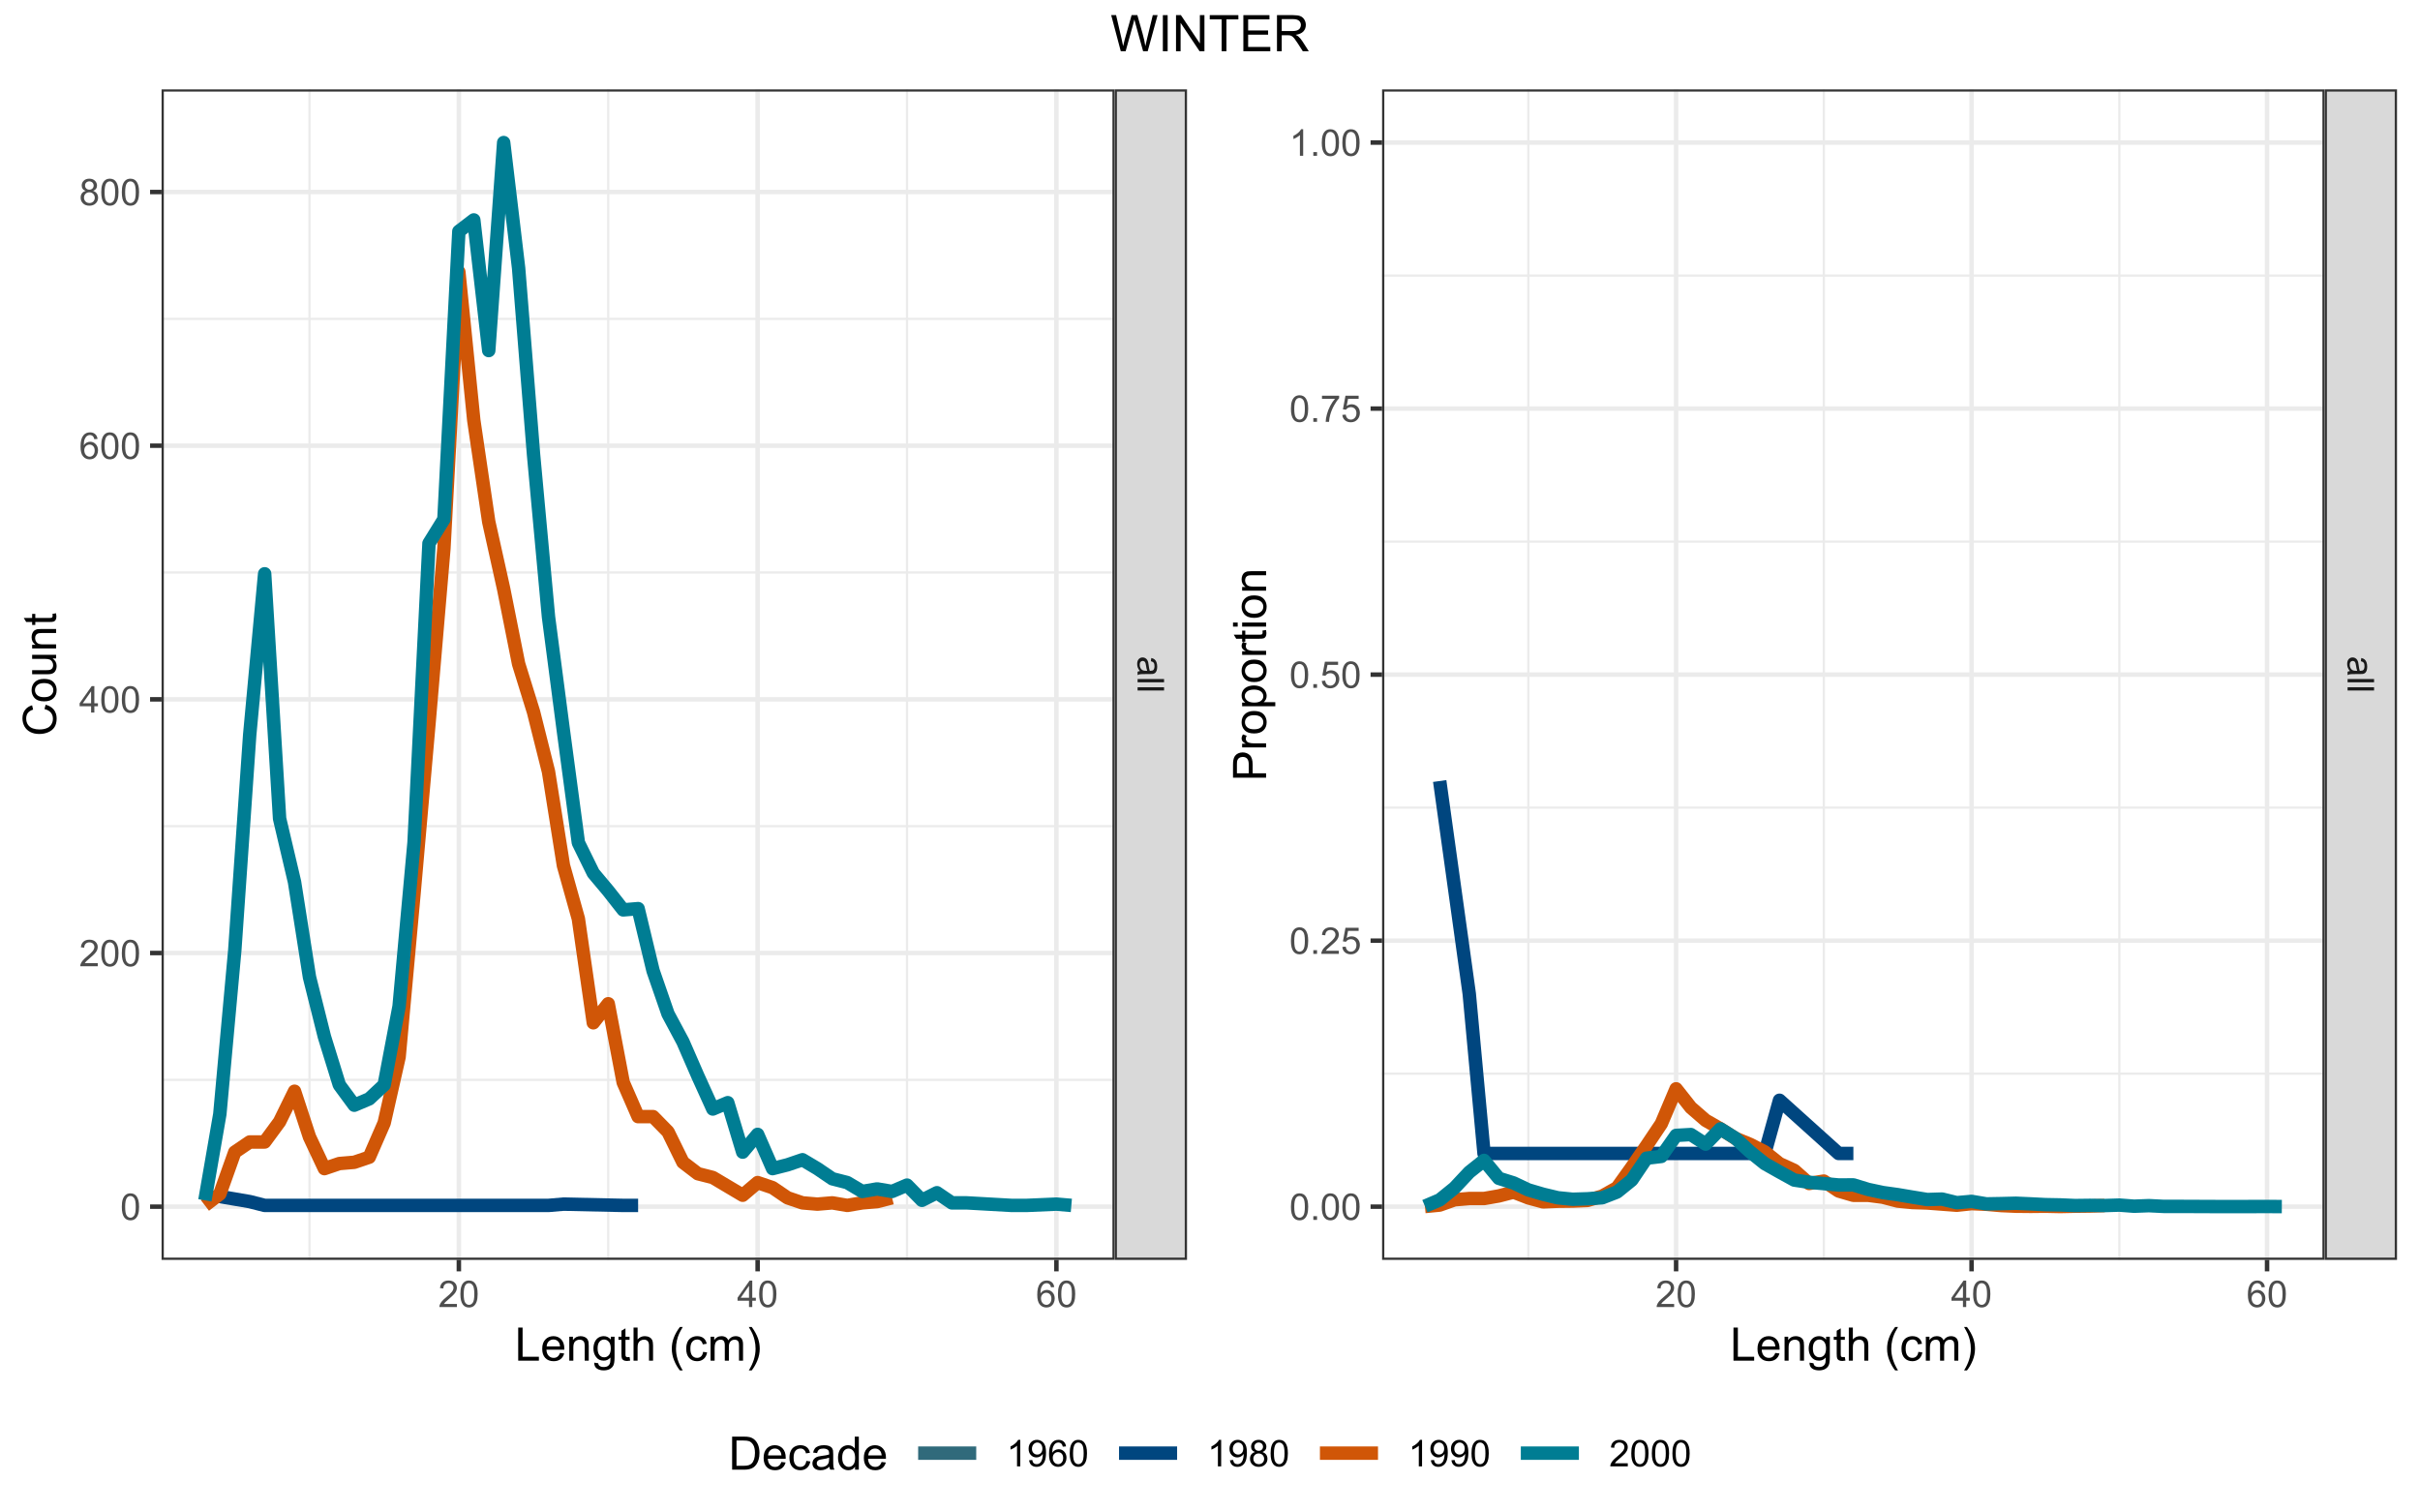 <?xml version="1.0" encoding="UTF-8"?>
<svg xmlns="http://www.w3.org/2000/svg" xmlns:xlink="http://www.w3.org/1999/xlink" width="576pt" height="360pt" viewBox="0 0 576 360" version="1.1">
<defs>
<g>
<symbol overflow="visible" id="glyph0-0">
<path style="stroke:none;" d="M 0 1.102 L 5.5 1.102 L 5.5 5.5 L 0 5.5 Z M 0.137 1.238 L 0.137 5.363 L 5.363 5.363 L 5.363 1.238 Z M 0.137 1.238 "/>
</symbol>
<symbol overflow="visible" id="glyph0-1">
<path style="stroke:none;" d="M 0.562 3.559 C 0.32 3.27 0.148 2.996 0.047 2.73 C -0.051 2.465 -0.098 2.18 -0.102 1.879 C -0.098 1.375 0.02 0.988 0.266 0.719 C 0.508 0.449 0.82 0.316 1.203 0.316 C 1.422 0.316 1.629 0.367 1.816 0.469 C 2 0.57 2.148 0.703 2.262 0.867 C 2.371 1.031 2.453 1.215 2.516 1.426 C 2.551 1.574 2.59 1.805 2.629 2.113 C 2.703 2.734 2.793 3.195 2.895 3.492 C 3 3.492 3.066 3.492 3.098 3.496 C 3.41 3.492 3.633 3.418 3.766 3.277 C 3.938 3.074 4.023 2.781 4.027 2.398 C 4.023 2.031 3.961 1.762 3.836 1.59 C 3.707 1.414 3.48 1.289 3.16 1.207 L 3.262 0.449 C 3.582 0.516 3.844 0.629 4.043 0.789 C 4.242 0.945 4.395 1.172 4.504 1.473 C 4.609 1.77 4.664 2.117 4.668 2.508 C 4.664 2.898 4.617 3.215 4.527 3.457 C 4.434 3.699 4.32 3.879 4.184 3.996 C 4.043 4.109 3.867 4.188 3.656 4.238 C 3.523 4.258 3.285 4.27 2.945 4.273 L 1.914 4.273 C 1.191 4.27 0.734 4.289 0.547 4.324 C 0.352 4.355 0.172 4.418 0 4.52 L 0 3.711 C 0.16 3.629 0.348 3.578 0.562 3.559 Z M 2.289 3.492 C 2.172 3.211 2.074 2.789 2 2.23 C 1.949 1.91 1.898 1.684 1.844 1.555 C 1.785 1.422 1.699 1.32 1.59 1.25 C 1.477 1.176 1.355 1.141 1.227 1.145 C 1.016 1.141 0.844 1.219 0.707 1.379 C 0.57 1.531 0.504 1.762 0.504 2.062 C 0.504 2.359 0.566 2.621 0.699 2.855 C 0.824 3.086 1.004 3.258 1.234 3.367 C 1.406 3.449 1.664 3.492 2.008 3.492 Z M 2.289 3.492 "/>
</symbol>
<symbol overflow="visible" id="glyph0-2">
<path style="stroke:none;" d="M 0 0.562 L 6.301 0.562 L 6.301 1.336 L 0 1.336 Z M 0 0.562 "/>
</symbol>
<symbol overflow="visible" id="glyph1-0">
<path style="stroke:none;" d="M 1.102 0 L 1.102 -5.5 L 5.5 -5.5 L 5.5 0 Z M 1.238 -0.137 L 5.363 -0.137 L 5.363 -5.363 L 1.238 -5.363 Z M 1.238 -0.137 "/>
</symbol>
<symbol overflow="visible" id="glyph1-1">
<path style="stroke:none;" d="M 4.43 -0.742 L 4.43 0 L 0.266 0 C 0.258 -0.188 0.289 -0.367 0.355 -0.539 C 0.461 -0.82 0.629 -1.098 0.863 -1.375 C 1.094 -1.648 1.434 -1.965 1.879 -2.328 C 2.562 -2.887 3.023 -3.332 3.266 -3.664 C 3.5 -3.988 3.621 -4.301 3.625 -4.594 C 3.621 -4.898 3.512 -5.156 3.297 -5.367 C 3.074 -5.578 2.789 -5.684 2.441 -5.684 C 2.066 -5.684 1.77 -5.57 1.547 -5.348 C 1.32 -5.125 1.207 -4.816 1.207 -4.422 L 0.414 -4.504 C 0.465 -5.094 0.668 -5.543 1.027 -5.855 C 1.379 -6.164 1.855 -6.32 2.457 -6.324 C 3.059 -6.32 3.539 -6.152 3.891 -5.82 C 4.242 -5.484 4.418 -5.07 4.422 -4.578 C 4.418 -4.32 4.367 -4.074 4.266 -3.832 C 4.164 -3.59 3.992 -3.332 3.754 -3.062 C 3.512 -2.793 3.113 -2.426 2.562 -1.957 C 2.094 -1.566 1.797 -1.301 1.664 -1.16 C 1.531 -1.02 1.422 -0.879 1.34 -0.742 Z M 4.43 -0.742 "/>
</symbol>
<symbol overflow="visible" id="glyph1-2">
<path style="stroke:none;" d="M 0.367 -3.105 C 0.363 -3.848 0.438 -4.445 0.594 -4.902 C 0.742 -5.355 0.973 -5.707 1.277 -5.953 C 1.578 -6.199 1.957 -6.32 2.418 -6.324 C 2.754 -6.32 3.051 -6.254 3.309 -6.121 C 3.562 -5.984 3.773 -5.789 3.938 -5.531 C 4.102 -5.273 4.23 -4.961 4.328 -4.594 C 4.422 -4.227 4.469 -3.73 4.473 -3.105 C 4.469 -2.367 4.395 -1.77 4.242 -1.316 C 4.09 -0.859 3.863 -0.508 3.562 -0.262 C 3.258 -0.016 2.875 0.105 2.418 0.109 C 1.809 0.105 1.332 -0.109 0.988 -0.547 C 0.57 -1.066 0.363 -1.922 0.367 -3.105 Z M 1.16 -3.105 C 1.16 -2.07 1.281 -1.379 1.523 -1.039 C 1.766 -0.695 2.062 -0.527 2.418 -0.527 C 2.773 -0.527 3.074 -0.699 3.316 -1.043 C 3.559 -1.387 3.68 -2.074 3.68 -3.105 C 3.68 -4.145 3.559 -4.832 3.316 -5.172 C 3.074 -5.512 2.77 -5.684 2.41 -5.684 C 2.051 -5.684 1.77 -5.531 1.559 -5.234 C 1.293 -4.844 1.16 -4.137 1.16 -3.105 Z M 1.16 -3.105 "/>
</symbol>
<symbol overflow="visible" id="glyph1-3">
<path style="stroke:none;" d="M 2.844 0 L 2.844 -1.508 L 0.113 -1.508 L 0.113 -2.219 L 2.988 -6.301 L 3.617 -6.301 L 3.617 -2.219 L 4.469 -2.219 L 4.469 -1.508 L 3.617 -1.508 L 3.617 0 Z M 2.844 -2.219 L 2.844 -5.059 L 0.871 -2.219 Z M 2.844 -2.219 "/>
</symbol>
<symbol overflow="visible" id="glyph1-4">
<path style="stroke:none;" d="M 4.379 -4.758 L 3.609 -4.695 C 3.539 -4.996 3.441 -5.219 3.316 -5.359 C 3.105 -5.574 2.848 -5.684 2.543 -5.688 C 2.297 -5.684 2.078 -5.617 1.895 -5.484 C 1.648 -5.305 1.457 -5.043 1.32 -4.703 C 1.176 -4.363 1.105 -3.879 1.102 -3.25 C 1.285 -3.531 1.512 -3.742 1.781 -3.879 C 2.051 -4.016 2.332 -4.082 2.629 -4.086 C 3.141 -4.082 3.578 -3.895 3.945 -3.516 C 4.305 -3.137 4.488 -2.645 4.492 -2.047 C 4.488 -1.648 4.402 -1.281 4.234 -0.941 C 4.062 -0.602 3.828 -0.34 3.531 -0.16 C 3.23 0.02 2.895 0.105 2.52 0.109 C 1.871 0.105 1.344 -0.129 0.941 -0.602 C 0.531 -1.074 0.328 -1.855 0.332 -2.949 C 0.328 -4.16 0.551 -5.047 1.004 -5.602 C 1.395 -6.082 1.926 -6.32 2.59 -6.324 C 3.086 -6.32 3.492 -6.184 3.809 -5.906 C 4.125 -5.629 4.312 -5.246 4.379 -4.758 Z M 1.219 -2.039 C 1.219 -1.773 1.273 -1.516 1.387 -1.273 C 1.5 -1.027 1.66 -0.844 1.863 -0.719 C 2.066 -0.59 2.277 -0.527 2.504 -0.527 C 2.828 -0.527 3.109 -0.656 3.348 -0.922 C 3.578 -1.184 3.695 -1.543 3.699 -2 C 3.695 -2.43 3.582 -2.773 3.352 -3.027 C 3.117 -3.273 2.824 -3.398 2.477 -3.402 C 2.121 -3.398 1.824 -3.273 1.582 -3.027 C 1.34 -2.773 1.219 -2.445 1.219 -2.039 Z M 1.219 -2.039 "/>
</symbol>
<symbol overflow="visible" id="glyph1-5">
<path style="stroke:none;" d="M 1.555 -3.418 C 1.23 -3.531 0.992 -3.699 0.84 -3.918 C 0.684 -4.133 0.609 -4.395 0.609 -4.699 C 0.609 -5.156 0.773 -5.539 1.102 -5.855 C 1.43 -6.164 1.867 -6.32 2.418 -6.324 C 2.969 -6.32 3.41 -6.16 3.746 -5.844 C 4.078 -5.523 4.246 -5.137 4.25 -4.68 C 4.246 -4.387 4.172 -4.133 4.02 -3.918 C 3.863 -3.699 3.629 -3.531 3.32 -3.418 C 3.707 -3.285 4 -3.082 4.203 -2.805 C 4.402 -2.52 4.504 -2.184 4.508 -1.801 C 4.504 -1.258 4.312 -0.805 3.934 -0.441 C 3.551 -0.074 3.051 0.105 2.434 0.109 C 1.809 0.105 1.309 -0.074 0.926 -0.441 C 0.543 -0.809 0.352 -1.27 0.355 -1.82 C 0.352 -2.23 0.457 -2.574 0.668 -2.852 C 0.875 -3.125 1.168 -3.312 1.555 -3.418 Z M 1.402 -4.727 C 1.398 -4.426 1.496 -4.184 1.688 -3.996 C 1.879 -3.805 2.129 -3.707 2.438 -3.711 C 2.734 -3.707 2.977 -3.801 3.168 -3.992 C 3.355 -4.176 3.449 -4.406 3.453 -4.684 C 3.449 -4.965 3.352 -5.203 3.16 -5.398 C 2.961 -5.586 2.719 -5.684 2.43 -5.688 C 2.129 -5.684 1.883 -5.59 1.691 -5.402 C 1.496 -5.215 1.398 -4.988 1.402 -4.727 Z M 1.152 -1.816 C 1.148 -1.598 1.199 -1.383 1.309 -1.176 C 1.41 -0.969 1.566 -0.809 1.773 -0.695 C 1.98 -0.582 2.203 -0.527 2.441 -0.527 C 2.809 -0.527 3.113 -0.645 3.355 -0.883 C 3.594 -1.121 3.715 -1.426 3.719 -1.793 C 3.715 -2.164 3.59 -2.469 3.344 -2.715 C 3.094 -2.957 2.785 -3.082 2.414 -3.082 C 2.051 -3.082 1.75 -2.961 1.512 -2.719 C 1.27 -2.477 1.148 -2.176 1.152 -1.816 Z M 1.152 -1.816 "/>
</symbol>
<symbol overflow="visible" id="glyph1-6">
<path style="stroke:none;" d="M 0.801 0 L 0.801 -0.883 L 1.68 -0.883 L 1.68 0 Z M 0.801 0 "/>
</symbol>
<symbol overflow="visible" id="glyph1-7">
<path style="stroke:none;" d="M 0.367 -1.648 L 1.176 -1.719 C 1.234 -1.32 1.375 -1.023 1.594 -0.824 C 1.812 -0.625 2.078 -0.527 2.391 -0.527 C 2.762 -0.527 3.074 -0.668 3.336 -0.949 C 3.59 -1.23 3.719 -1.602 3.723 -2.066 C 3.719 -2.504 3.594 -2.852 3.348 -3.109 C 3.098 -3.363 2.773 -3.492 2.375 -3.492 C 2.125 -3.492 1.902 -3.434 1.703 -3.32 C 1.5 -3.207 1.344 -3.062 1.23 -2.883 L 0.504 -2.977 L 1.113 -6.215 L 4.246 -6.215 L 4.246 -5.473 L 1.73 -5.473 L 1.391 -3.781 C 1.766 -4.039 2.164 -4.172 2.582 -4.176 C 3.129 -4.172 3.594 -3.98 3.973 -3.605 C 4.352 -3.223 4.539 -2.734 4.543 -2.137 C 4.539 -1.562 4.375 -1.07 4.043 -0.656 C 3.637 -0.148 3.086 0.105 2.391 0.109 C 1.816 0.105 1.348 -0.051 0.984 -0.371 C 0.621 -0.691 0.414 -1.117 0.367 -1.648 Z M 0.367 -1.648 "/>
</symbol>
<symbol overflow="visible" id="glyph1-8">
<path style="stroke:none;" d="M 0.418 -5.473 L 0.418 -6.219 L 4.496 -6.219 L 4.496 -5.617 C 4.09 -5.188 3.691 -4.621 3.301 -3.914 C 2.902 -3.203 2.602 -2.473 2.391 -1.73 C 2.234 -1.199 2.133 -0.625 2.094 0 L 1.297 0 C 1.305 -0.492 1.402 -1.09 1.59 -1.793 C 1.773 -2.496 2.043 -3.172 2.391 -3.824 C 2.738 -4.477 3.109 -5.027 3.504 -5.473 Z M 0.418 -5.473 "/>
</symbol>
<symbol overflow="visible" id="glyph1-9">
<path style="stroke:none;" d="M 3.277 0 L 2.504 0 L 2.504 -4.93 C 2.316 -4.75 2.074 -4.574 1.773 -4.395 C 1.469 -4.215 1.195 -4.082 0.957 -3.996 L 0.957 -4.742 C 1.387 -4.941 1.766 -5.188 2.09 -5.48 C 2.414 -5.77 2.645 -6.051 2.781 -6.324 L 3.277 -6.324 Z M 3.277 0 "/>
</symbol>
<symbol overflow="visible" id="glyph1-10">
<path style="stroke:none;" d="M 0.48 -1.457 L 1.227 -1.527 C 1.285 -1.172 1.406 -0.918 1.586 -0.762 C 1.762 -0.605 1.988 -0.527 2.27 -0.527 C 2.504 -0.527 2.715 -0.582 2.895 -0.691 C 3.074 -0.801 3.219 -0.945 3.336 -1.129 C 3.445 -1.309 3.543 -1.555 3.621 -1.863 C 3.699 -2.172 3.738 -2.484 3.738 -2.809 C 3.738 -2.84 3.734 -2.895 3.734 -2.965 C 3.578 -2.715 3.367 -2.512 3.102 -2.363 C 2.828 -2.207 2.539 -2.133 2.23 -2.137 C 1.707 -2.133 1.266 -2.32 0.906 -2.703 C 0.543 -3.078 0.363 -3.578 0.367 -4.199 C 0.363 -4.836 0.551 -5.348 0.93 -5.738 C 1.305 -6.125 1.777 -6.32 2.348 -6.324 C 2.754 -6.32 3.129 -6.211 3.469 -5.992 C 3.809 -5.77 4.066 -5.457 4.242 -5.051 C 4.418 -4.641 4.504 -4.047 4.508 -3.277 C 4.504 -2.469 4.418 -1.828 4.246 -1.355 C 4.07 -0.875 3.809 -0.512 3.465 -0.266 C 3.117 -0.016 2.715 0.105 2.25 0.109 C 1.758 0.105 1.355 -0.027 1.043 -0.301 C 0.73 -0.574 0.543 -0.961 0.48 -1.457 Z M 3.648 -4.238 C 3.645 -4.676 3.527 -5.027 3.293 -5.293 C 3.055 -5.551 2.77 -5.684 2.441 -5.684 C 2.094 -5.684 1.793 -5.543 1.543 -5.262 C 1.285 -4.98 1.16 -4.617 1.16 -4.172 C 1.16 -3.77 1.281 -3.441 1.523 -3.195 C 1.766 -2.941 2.062 -2.816 2.418 -2.82 C 2.773 -2.816 3.066 -2.941 3.301 -3.195 C 3.527 -3.441 3.645 -3.789 3.648 -4.238 Z M 3.648 -4.238 "/>
</symbol>
<symbol overflow="visible" id="glyph2-0">
<path style="stroke:none;" d="M 1.375 0 L 1.375 -6.875 L 6.875 -6.875 L 6.875 0 Z M 1.547 -0.172 L 6.703 -0.172 L 6.703 -6.703 L 1.547 -6.703 Z M 1.547 -0.172 "/>
</symbol>
<symbol overflow="visible" id="glyph2-1">
<path style="stroke:none;" d="M 0.805 0 L 0.805 -7.875 L 1.848 -7.875 L 1.848 -0.93 L 5.727 -0.93 L 5.727 0 Z M 0.805 0 "/>
</symbol>
<symbol overflow="visible" id="glyph2-2">
<path style="stroke:none;" d="M 4.629 -1.836 L 5.629 -1.715 C 5.469 -1.125 5.176 -0.672 4.75 -0.352 C 4.324 -0.031 3.781 0.129 3.121 0.129 C 2.281 0.129 1.617 -0.125 1.133 -0.641 C 0.641 -1.152 0.398 -1.875 0.402 -2.805 C 0.398 -3.762 0.645 -4.504 1.145 -5.035 C 1.637 -5.562 2.277 -5.828 3.066 -5.832 C 3.824 -5.828 4.449 -5.57 4.934 -5.051 C 5.418 -4.531 5.66 -3.801 5.66 -2.863 C 5.66 -2.805 5.656 -2.719 5.656 -2.605 L 1.402 -2.605 C 1.434 -1.977 1.613 -1.496 1.934 -1.164 C 2.25 -0.828 2.645 -0.66 3.125 -0.664 C 3.477 -0.66 3.781 -0.754 4.031 -0.945 C 4.281 -1.129 4.48 -1.426 4.629 -1.836 Z M 1.457 -3.398 L 4.641 -3.398 C 4.598 -3.879 4.473 -4.238 4.273 -4.48 C 3.961 -4.852 3.562 -5.039 3.078 -5.039 C 2.629 -5.039 2.258 -4.891 1.957 -4.594 C 1.652 -4.297 1.484 -3.898 1.457 -3.398 Z M 1.457 -3.398 "/>
</symbol>
<symbol overflow="visible" id="glyph2-3">
<path style="stroke:none;" d="M 0.727 0 L 0.727 -5.703 L 1.594 -5.703 L 1.594 -4.895 C 2.012 -5.516 2.617 -5.828 3.41 -5.832 C 3.754 -5.828 4.066 -5.766 4.355 -5.645 C 4.641 -5.52 4.859 -5.359 5.004 -5.16 C 5.145 -4.957 5.242 -4.719 5.305 -4.445 C 5.336 -4.266 5.355 -3.953 5.359 -3.508 L 5.359 0 L 4.395 0 L 4.395 -3.469 C 4.395 -3.863 4.355 -4.156 4.281 -4.352 C 4.203 -4.543 4.07 -4.699 3.879 -4.82 C 3.688 -4.934 3.461 -4.992 3.207 -4.996 C 2.793 -4.992 2.438 -4.859 2.141 -4.602 C 1.836 -4.336 1.688 -3.844 1.691 -3.117 L 1.691 0 Z M 0.727 0 "/>
</symbol>
<symbol overflow="visible" id="glyph2-4">
<path style="stroke:none;" d="M 0.547 0.473 L 1.488 0.613 C 1.527 0.898 1.637 1.109 1.816 1.246 C 2.055 1.422 2.379 1.512 2.797 1.516 C 3.242 1.512 3.59 1.422 3.832 1.246 C 4.074 1.062 4.238 0.812 4.328 0.492 C 4.379 0.297 4.402 -0.113 4.398 -0.746 C 3.973 -0.246 3.445 0 2.82 0 C 2.031 0 1.426 -0.281 1 -0.848 C 0.566 -1.41 0.352 -2.09 0.355 -2.883 C 0.352 -3.426 0.449 -3.926 0.648 -4.391 C 0.844 -4.848 1.129 -5.203 1.504 -5.457 C 1.875 -5.703 2.316 -5.828 2.824 -5.832 C 3.496 -5.828 4.051 -5.559 4.492 -5.016 L 4.492 -5.703 L 5.383 -5.703 L 5.383 -0.773 C 5.379 0.113 5.289 0.742 5.109 1.113 C 4.93 1.484 4.641 1.777 4.25 1.992 C 3.855 2.207 3.375 2.312 2.805 2.316 C 2.121 2.312 1.57 2.16 1.152 1.855 C 0.734 1.547 0.531 1.086 0.547 0.473 Z M 1.348 -2.953 C 1.348 -2.203 1.496 -1.656 1.793 -1.316 C 2.09 -0.969 2.461 -0.797 2.91 -0.801 C 3.352 -0.797 3.723 -0.969 4.027 -1.312 C 4.324 -1.656 4.477 -2.191 4.48 -2.922 C 4.477 -3.617 4.32 -4.145 4.016 -4.5 C 3.703 -4.852 3.332 -5.027 2.895 -5.031 C 2.465 -5.027 2.098 -4.852 1.797 -4.508 C 1.496 -4.156 1.348 -3.641 1.348 -2.953 Z M 1.348 -2.953 "/>
</symbol>
<symbol overflow="visible" id="glyph2-5">
<path style="stroke:none;" d="M 2.836 -0.863 L 2.977 -0.012 C 2.703 0.043 2.457 0.07 2.246 0.074 C 1.891 0.07 1.621 0.02 1.43 -0.09 C 1.234 -0.199 1.098 -0.348 1.02 -0.527 C 0.941 -0.707 0.902 -1.086 0.902 -1.672 L 0.902 -4.953 L 0.195 -4.953 L 0.195 -5.703 L 0.902 -5.703 L 0.902 -7.117 L 1.863 -7.695 L 1.863 -5.703 L 2.836 -5.703 L 2.836 -4.953 L 1.863 -4.953 L 1.863 -1.617 C 1.863 -1.34 1.879 -1.16 1.914 -1.086 C 1.945 -1.004 2 -0.941 2.078 -0.898 C 2.152 -0.848 2.262 -0.824 2.41 -0.828 C 2.516 -0.824 2.66 -0.836 2.836 -0.863 Z M 2.836 -0.863 "/>
</symbol>
<symbol overflow="visible" id="glyph2-6">
<path style="stroke:none;" d="M 0.727 0 L 0.727 -7.875 L 1.691 -7.875 L 1.691 -5.047 C 2.141 -5.566 2.711 -5.828 3.398 -5.832 C 3.82 -5.828 4.188 -5.746 4.5 -5.582 C 4.812 -5.414 5.035 -5.184 5.168 -4.891 C 5.301 -4.598 5.367 -4.172 5.371 -3.613 L 5.371 0 L 4.406 0 L 4.406 -3.613 C 4.406 -4.094 4.301 -4.445 4.09 -4.668 C 3.879 -4.887 3.582 -4.996 3.203 -5 C 2.914 -4.996 2.645 -4.922 2.395 -4.777 C 2.141 -4.625 1.961 -4.426 1.852 -4.172 C 1.742 -3.918 1.688 -3.566 1.691 -3.121 L 1.691 0 Z M 0.727 0 "/>
</symbol>
<symbol overflow="visible" id="glyph2-7">
<path style="stroke:none;" d=""/>
</symbol>
<symbol overflow="visible" id="glyph2-8">
<path style="stroke:none;" d="M 2.574 2.316 C 2.035 1.637 1.586 0.852 1.219 -0.047 C 0.848 -0.949 0.66 -1.883 0.664 -2.852 C 0.66 -3.699 0.801 -4.516 1.078 -5.301 C 1.398 -6.203 1.895 -7.105 2.574 -8.008 L 3.266 -8.008 C 2.828 -7.262 2.543 -6.73 2.406 -6.414 C 2.184 -5.918 2.012 -5.402 1.891 -4.867 C 1.734 -4.195 1.656 -3.523 1.66 -2.848 C 1.656 -1.121 2.191 0.598 3.266 2.316 Z M 2.574 2.316 "/>
</symbol>
<symbol overflow="visible" id="glyph2-9">
<path style="stroke:none;" d="M 4.445 -2.09 L 5.398 -1.965 C 5.289 -1.309 5.023 -0.797 4.598 -0.426 C 4.168 -0.055 3.645 0.129 3.023 0.129 C 2.242 0.129 1.613 -0.125 1.141 -0.637 C 0.664 -1.145 0.426 -1.875 0.43 -2.832 C 0.426 -3.441 0.527 -3.98 0.734 -4.445 C 0.938 -4.906 1.25 -5.254 1.668 -5.484 C 2.082 -5.715 2.535 -5.828 3.031 -5.832 C 3.645 -5.828 4.152 -5.672 4.547 -5.363 C 4.941 -5.047 5.191 -4.602 5.305 -4.027 L 4.367 -3.883 C 4.273 -4.262 4.117 -4.551 3.891 -4.746 C 3.664 -4.941 3.387 -5.039 3.066 -5.039 C 2.574 -5.039 2.18 -4.863 1.879 -4.516 C 1.57 -4.164 1.418 -3.613 1.422 -2.859 C 1.418 -2.09 1.566 -1.531 1.863 -1.184 C 2.156 -0.836 2.539 -0.66 3.012 -0.664 C 3.391 -0.66 3.707 -0.777 3.961 -1.012 C 4.215 -1.242 4.375 -1.602 4.445 -2.09 Z M 4.445 -2.09 "/>
</symbol>
<symbol overflow="visible" id="glyph2-10">
<path style="stroke:none;" d="M 0.727 0 L 0.727 -5.703 L 1.59 -5.703 L 1.59 -4.902 C 1.766 -5.18 2.004 -5.406 2.305 -5.578 C 2.598 -5.746 2.938 -5.828 3.32 -5.832 C 3.738 -5.828 4.086 -5.742 4.359 -5.566 C 4.629 -5.391 4.816 -5.145 4.93 -4.836 C 5.379 -5.496 5.969 -5.828 6.691 -5.832 C 7.254 -5.828 7.688 -5.672 7.996 -5.363 C 8.297 -5.047 8.449 -4.566 8.453 -3.914 L 8.453 0 L 7.492 0 L 7.492 -3.594 C 7.488 -3.977 7.457 -4.254 7.398 -4.426 C 7.332 -4.594 7.219 -4.734 7.059 -4.84 C 6.891 -4.941 6.695 -4.992 6.477 -4.996 C 6.07 -4.992 5.738 -4.859 5.477 -4.594 C 5.211 -4.328 5.078 -3.898 5.082 -3.312 L 5.082 0 L 4.113 0 L 4.113 -3.707 C 4.113 -4.133 4.031 -4.453 3.875 -4.672 C 3.715 -4.883 3.461 -4.992 3.105 -4.996 C 2.832 -4.992 2.578 -4.922 2.348 -4.781 C 2.117 -4.637 1.949 -4.426 1.848 -4.152 C 1.738 -3.875 1.688 -3.477 1.691 -2.961 L 1.691 0 Z M 0.727 0 "/>
</symbol>
<symbol overflow="visible" id="glyph2-11">
<path style="stroke:none;" d="M 1.359 2.316 L 0.664 2.316 C 1.734 0.598 2.273 -1.121 2.273 -2.848 C 2.273 -3.52 2.195 -4.188 2.039 -4.852 C 1.918 -5.387 1.746 -5.902 1.531 -6.398 C 1.387 -6.719 1.098 -7.254 0.664 -8.008 L 1.359 -8.008 C 2.031 -7.105 2.527 -6.203 2.852 -5.301 C 3.125 -4.516 3.262 -3.699 3.266 -2.852 C 3.262 -1.883 3.078 -0.949 2.707 -0.047 C 2.336 0.852 1.887 1.637 1.359 2.316 Z M 1.359 2.316 "/>
</symbol>
<symbol overflow="visible" id="glyph2-12">
<path style="stroke:none;" d="M 0.848 0 L 0.848 -7.875 L 3.562 -7.875 C 4.172 -7.875 4.637 -7.836 4.961 -7.762 C 5.41 -7.656 5.797 -7.469 6.117 -7.195 C 6.531 -6.844 6.84 -6.395 7.051 -5.852 C 7.254 -5.301 7.359 -4.676 7.359 -3.98 C 7.359 -3.379 7.289 -2.848 7.148 -2.387 C 7.008 -1.922 6.828 -1.543 6.609 -1.242 C 6.391 -0.938 6.152 -0.699 5.895 -0.527 C 5.633 -0.355 5.316 -0.223 4.953 -0.133 C 4.586 -0.043 4.168 0 3.691 0 Z M 1.891 -0.93 L 3.57 -0.93 C 4.086 -0.926 4.496 -0.973 4.793 -1.074 C 5.09 -1.168 5.324 -1.305 5.5 -1.484 C 5.746 -1.727 5.938 -2.059 6.078 -2.477 C 6.211 -2.895 6.281 -3.402 6.285 -3.996 C 6.281 -4.816 6.145 -5.449 5.879 -5.895 C 5.605 -6.336 5.277 -6.633 4.895 -6.785 C 4.609 -6.891 4.16 -6.941 3.547 -6.945 L 1.891 -6.945 Z M 1.891 -0.93 "/>
</symbol>
<symbol overflow="visible" id="glyph2-13">
<path style="stroke:none;" d="M 4.445 -0.703 C 4.086 -0.398 3.742 -0.184 3.414 -0.059 C 3.082 0.066 2.727 0.129 2.348 0.129 C 1.719 0.129 1.238 -0.023 0.902 -0.328 C 0.566 -0.633 0.398 -1.023 0.398 -1.504 C 0.398 -1.781 0.461 -2.035 0.586 -2.27 C 0.711 -2.496 0.875 -2.684 1.086 -2.824 C 1.289 -2.965 1.523 -3.07 1.781 -3.141 C 1.969 -3.191 2.254 -3.238 2.641 -3.289 C 3.418 -3.375 3.992 -3.488 4.367 -3.621 C 4.367 -3.754 4.371 -3.836 4.371 -3.871 C 4.371 -4.266 4.277 -4.543 4.098 -4.703 C 3.848 -4.918 3.48 -5.027 2.996 -5.031 C 2.539 -5.027 2.203 -4.949 1.988 -4.793 C 1.77 -4.633 1.609 -4.352 1.508 -3.949 L 0.562 -4.078 C 0.648 -4.48 0.789 -4.805 0.988 -5.055 C 1.184 -5.301 1.469 -5.492 1.844 -5.629 C 2.215 -5.762 2.645 -5.828 3.137 -5.832 C 3.621 -5.828 4.02 -5.773 4.324 -5.66 C 4.629 -5.543 4.852 -5.398 4.996 -5.227 C 5.137 -5.055 5.238 -4.836 5.297 -4.57 C 5.328 -4.406 5.344 -4.109 5.344 -3.68 L 5.344 -2.391 C 5.344 -1.492 5.363 -0.922 5.406 -0.684 C 5.445 -0.445 5.527 -0.219 5.648 0 L 4.641 0 C 4.539 -0.199 4.473 -0.434 4.445 -0.703 Z M 4.367 -2.863 C 4.012 -2.719 3.488 -2.598 2.789 -2.496 C 2.391 -2.438 2.105 -2.371 1.941 -2.301 C 1.773 -2.227 1.648 -2.121 1.562 -1.988 C 1.473 -1.848 1.43 -1.695 1.43 -1.531 C 1.43 -1.27 1.527 -1.055 1.723 -0.887 C 1.918 -0.711 2.203 -0.625 2.578 -0.629 C 2.949 -0.625 3.277 -0.707 3.57 -0.871 C 3.859 -1.031 4.074 -1.254 4.211 -1.543 C 4.312 -1.754 4.363 -2.078 4.367 -2.508 Z M 4.367 -2.863 "/>
</symbol>
<symbol overflow="visible" id="glyph2-14">
<path style="stroke:none;" d="M 4.426 0 L 4.426 -0.719 C 4.059 -0.152 3.527 0.129 2.832 0.129 C 2.371 0.129 1.953 0.004 1.574 -0.246 C 1.191 -0.496 0.895 -0.844 0.688 -1.297 C 0.477 -1.742 0.375 -2.262 0.375 -2.848 C 0.375 -3.414 0.469 -3.93 0.66 -4.395 C 0.848 -4.859 1.133 -5.215 1.516 -5.461 C 1.895 -5.707 2.32 -5.828 2.789 -5.832 C 3.133 -5.828 3.438 -5.758 3.707 -5.613 C 3.973 -5.469 4.191 -5.277 4.359 -5.047 L 4.359 -7.875 L 5.324 -7.875 L 5.324 0 Z M 1.371 -2.848 C 1.371 -2.113 1.523 -1.566 1.832 -1.207 C 2.137 -0.844 2.5 -0.66 2.922 -0.664 C 3.34 -0.66 3.699 -0.836 3.996 -1.184 C 4.293 -1.527 4.441 -2.055 4.441 -2.766 C 4.441 -3.547 4.289 -4.117 3.988 -4.484 C 3.688 -4.844 3.316 -5.027 2.879 -5.031 C 2.445 -5.027 2.086 -4.852 1.801 -4.504 C 1.512 -4.152 1.371 -3.602 1.371 -2.848 Z M 1.371 -2.848 "/>
</symbol>
<symbol overflow="visible" id="glyph3-0">
<path style="stroke:none;" d="M 0 -1.375 L -6.875 -1.375 L -6.875 -6.875 L 0 -6.875 Z M -0.172 -1.547 L -0.172 -6.703 L -6.703 -6.703 L -6.703 -1.547 Z M -0.172 -1.547 "/>
</symbol>
<symbol overflow="visible" id="glyph3-1">
<path style="stroke:none;" d="M -2.762 -6.469 L -2.496 -7.508 C -1.641 -7.285 -0.988 -6.895 -0.539 -6.328 C -0.094 -5.758 0.129 -5.062 0.133 -4.25 C 0.129 -3.398 -0.039 -2.707 -0.383 -2.176 C -0.727 -1.641 -1.227 -1.238 -1.883 -0.961 C -2.535 -0.684 -3.242 -0.543 -3.996 -0.547 C -4.816 -0.543 -5.531 -0.699 -6.141 -1.016 C -6.75 -1.328 -7.211 -1.777 -7.531 -2.355 C -7.844 -2.934 -8.004 -3.57 -8.008 -4.266 C -8.004 -5.051 -7.805 -5.711 -7.406 -6.25 C -7.004 -6.785 -6.438 -7.16 -5.715 -7.375 L -5.473 -6.348 C -6.043 -6.16 -6.457 -5.895 -6.723 -5.551 C -6.98 -5.199 -7.113 -4.766 -7.117 -4.242 C -7.113 -3.637 -6.969 -3.129 -6.68 -2.727 C -6.391 -2.316 -6 -2.031 -5.512 -1.867 C -5.023 -1.699 -4.52 -1.617 -4 -1.621 C -3.328 -1.617 -2.742 -1.715 -2.246 -1.914 C -1.746 -2.105 -1.375 -2.41 -1.129 -2.824 C -0.879 -3.234 -0.754 -3.68 -0.758 -4.164 C -0.754 -4.746 -0.922 -5.238 -1.262 -5.645 C -1.594 -6.043 -2.094 -6.32 -2.762 -6.469 Z M -2.762 -6.469 "/>
</symbol>
<symbol overflow="visible" id="glyph3-2">
<path style="stroke:none;" d="M -2.852 -0.367 C -3.906 -0.363 -4.688 -0.656 -5.199 -1.246 C -5.617 -1.734 -5.828 -2.332 -5.832 -3.039 C -5.828 -3.82 -5.574 -4.461 -5.062 -4.961 C -4.547 -5.457 -3.836 -5.707 -2.934 -5.711 C -2.195 -5.707 -1.617 -5.598 -1.199 -5.379 C -0.777 -5.156 -0.449 -4.832 -0.219 -4.414 C 0.016 -3.992 0.129 -3.535 0.129 -3.039 C 0.129 -2.238 -0.125 -1.594 -0.637 -1.105 C -1.148 -0.609 -1.887 -0.363 -2.852 -0.367 Z M -2.852 -1.359 C -2.121 -1.359 -1.574 -1.516 -1.211 -1.836 C -0.844 -2.152 -0.66 -2.555 -0.664 -3.039 C -0.66 -3.516 -0.844 -3.914 -1.211 -4.234 C -1.574 -4.551 -2.133 -4.711 -2.883 -4.715 C -3.586 -4.711 -4.117 -4.551 -4.484 -4.234 C -4.844 -3.91 -5.027 -3.512 -5.031 -3.039 C -5.027 -2.555 -4.848 -2.152 -4.488 -1.836 C -4.129 -1.516 -3.582 -1.359 -2.852 -1.359 Z M -2.852 -1.359 "/>
</symbol>
<symbol overflow="visible" id="glyph3-3">
<path style="stroke:none;" d="M 0 -4.465 L -0.836 -4.465 C -0.191 -4.02 0.129 -3.414 0.129 -2.652 C 0.129 -2.312 0.066 -2 -0.062 -1.711 C -0.191 -1.418 -0.355 -1.199 -0.551 -1.059 C -0.746 -0.914 -0.984 -0.816 -1.266 -0.762 C -1.453 -0.723 -1.754 -0.703 -2.172 -0.703 L -5.703 -0.703 L -5.703 -1.672 L -2.539 -1.672 C -2.031 -1.668 -1.691 -1.688 -1.52 -1.73 C -1.262 -1.785 -1.062 -1.914 -0.918 -2.113 C -0.773 -2.309 -0.703 -2.555 -0.703 -2.848 C -0.703 -3.137 -0.777 -3.406 -0.926 -3.66 C -1.074 -3.914 -1.273 -4.094 -1.531 -4.199 C -1.785 -4.305 -2.16 -4.359 -2.648 -4.359 L -5.703 -4.359 L -5.703 -5.328 L 0 -5.328 Z M 0 -4.465 "/>
</symbol>
<symbol overflow="visible" id="glyph3-4">
<path style="stroke:none;" d="M 0 -0.727 L -5.703 -0.727 L -5.703 -1.594 L -4.895 -1.594 C -5.516 -2.012 -5.828 -2.617 -5.832 -3.41 C -5.828 -3.754 -5.766 -4.066 -5.645 -4.355 C -5.52 -4.641 -5.359 -4.859 -5.16 -5.004 C -4.957 -5.145 -4.719 -5.242 -4.445 -5.305 C -4.266 -5.336 -3.953 -5.355 -3.508 -5.359 L 0 -5.359 L 0 -4.395 L -3.469 -4.395 C -3.863 -4.395 -4.156 -4.355 -4.352 -4.281 C -4.543 -4.203 -4.699 -4.07 -4.82 -3.879 C -4.934 -3.688 -4.992 -3.461 -4.996 -3.207 C -4.992 -2.793 -4.859 -2.438 -4.602 -2.141 C -4.336 -1.836 -3.844 -1.688 -3.117 -1.691 L 0 -1.691 Z M 0 -0.727 "/>
</symbol>
<symbol overflow="visible" id="glyph3-5">
<path style="stroke:none;" d="M -0.863 -2.836 L -0.012 -2.977 C 0.043 -2.703 0.07 -2.457 0.074 -2.246 C 0.07 -1.891 0.02 -1.621 -0.09 -1.43 C -0.199 -1.234 -0.348 -1.098 -0.527 -1.02 C -0.707 -0.941 -1.086 -0.902 -1.672 -0.902 L -4.953 -0.902 L -4.953 -0.195 L -5.703 -0.195 L -5.703 -0.902 L -7.117 -0.902 L -7.695 -1.863 L -5.703 -1.863 L -5.703 -2.836 L -4.953 -2.836 L -4.953 -1.863 L -1.617 -1.863 C -1.34 -1.863 -1.16 -1.879 -1.082 -1.914 C -1 -1.945 -0.938 -2 -0.895 -2.078 C -0.848 -2.152 -0.824 -2.262 -0.828 -2.41 C -0.824 -2.516 -0.836 -2.66 -0.863 -2.836 Z M -0.863 -2.836 "/>
</symbol>
<symbol overflow="visible" id="glyph3-6">
<path style="stroke:none;" d="M 0 -0.848 L -7.875 -0.848 L -7.875 -3.82 C -7.875 -4.34 -7.848 -4.738 -7.797 -5.016 C -7.73 -5.402 -7.609 -5.727 -7.43 -5.988 C -7.25 -6.25 -6.996 -6.461 -6.672 -6.621 C -6.344 -6.777 -5.984 -6.855 -5.598 -6.859 C -4.926 -6.855 -4.359 -6.641 -3.895 -6.219 C -3.43 -5.789 -3.199 -5.02 -3.199 -3.91 L -3.203 -1.891 L 0 -1.891 Z M -4.129 -1.891 L -4.129 -3.926 C -4.125 -4.598 -4.25 -5.074 -4.504 -5.359 C -4.754 -5.641 -5.105 -5.781 -5.562 -5.785 C -5.891 -5.781 -6.176 -5.699 -6.41 -5.535 C -6.645 -5.367 -6.797 -5.148 -6.875 -4.875 C -6.918 -4.699 -6.941 -4.375 -6.945 -3.906 L -6.945 -1.891 Z M -4.129 -1.891 "/>
</symbol>
<symbol overflow="visible" id="glyph3-7">
<path style="stroke:none;" d="M 0 -0.715 L -5.703 -0.715 L -5.703 -1.586 L -4.84 -1.586 C -5.242 -1.805 -5.508 -2.008 -5.637 -2.199 C -5.766 -2.383 -5.828 -2.59 -5.832 -2.82 C -5.828 -3.141 -5.727 -3.473 -5.523 -3.812 L -4.625 -3.48 C -4.762 -3.242 -4.832 -3.004 -4.836 -2.773 C -4.832 -2.555 -4.77 -2.363 -4.645 -2.199 C -4.516 -2.027 -4.34 -1.91 -4.113 -1.844 C -3.77 -1.73 -3.391 -1.676 -2.984 -1.68 L 0 -1.68 Z M 0 -0.715 "/>
</symbol>
<symbol overflow="visible" id="glyph3-8">
<path style="stroke:none;" d="M 2.188 -0.727 L -5.703 -0.727 L -5.703 -1.605 L -4.961 -1.605 C -5.25 -1.812 -5.469 -2.047 -5.613 -2.309 C -5.758 -2.57 -5.828 -2.887 -5.832 -3.262 C -5.828 -3.746 -5.703 -4.176 -5.457 -4.551 C -5.203 -4.922 -4.852 -5.203 -4.395 -5.391 C -3.938 -5.578 -3.438 -5.672 -2.895 -5.676 C -2.309 -5.672 -1.781 -5.566 -1.316 -5.359 C -0.848 -5.148 -0.488 -4.844 -0.242 -4.449 C 0.008 -4.047 0.129 -3.629 0.129 -3.191 C 0.129 -2.867 0.062 -2.578 -0.074 -2.32 C -0.207 -2.062 -0.379 -1.852 -0.59 -1.691 L 2.188 -1.691 Z M -2.82 -1.602 C -2.082 -1.598 -1.539 -1.746 -1.191 -2.047 C -0.836 -2.34 -0.66 -2.699 -0.664 -3.125 C -0.66 -3.551 -0.844 -3.918 -1.211 -4.227 C -1.574 -4.531 -2.137 -4.688 -2.898 -4.688 C -3.625 -4.688 -4.168 -4.535 -4.531 -4.238 C -4.891 -3.938 -5.074 -3.582 -5.074 -3.168 C -5.074 -2.754 -4.879 -2.391 -4.496 -2.074 C -4.109 -1.758 -3.551 -1.598 -2.82 -1.602 Z M -2.82 -1.602 "/>
</symbol>
<symbol overflow="visible" id="glyph3-9">
<path style="stroke:none;" d="M -6.762 -0.73 L -7.875 -0.73 L -7.875 -1.699 L -6.762 -1.699 Z M 0 -0.73 L -5.703 -0.73 L -5.703 -1.699 L 0 -1.695 Z M 0 -0.73 "/>
</symbol>
<symbol overflow="visible" id="glyph4-0">
<path style="stroke:none;" d="M 1.5 0 L 1.5 -7.5 L 7.5 -7.5 L 7.5 0 Z M 1.688 -0.188 L 7.312 -0.188 L 7.312 -7.312 L 1.688 -7.312 Z M 1.688 -0.188 "/>
</symbol>
<symbol overflow="visible" id="glyph4-1">
<path style="stroke:none;" d="M 2.426 0 L 0.148 -8.59 L 1.312 -8.59 L 2.617 -2.961 C 2.754 -2.367 2.875 -1.781 2.984 -1.203 C 3.199 -2.117 3.328 -2.648 3.367 -2.789 L 5.004 -8.59 L 6.375 -8.59 L 7.605 -4.242 C 7.914 -3.164 8.137 -2.148 8.273 -1.203 C 8.383 -1.742 8.523 -2.367 8.703 -3.07 L 10.047 -8.59 L 11.191 -8.59 L 8.836 0 L 7.742 0 L 5.93 -6.547 C 5.777 -7.09 5.688 -7.426 5.66 -7.555 C 5.566 -7.156 5.48 -6.82 5.406 -6.547 L 3.586 0 Z M 2.426 0 "/>
</symbol>
<symbol overflow="visible" id="glyph4-2">
<path style="stroke:none;" d="M 1.117 0 L 1.117 -8.59 L 2.258 -8.59 L 2.258 0 Z M 1.117 0 "/>
</symbol>
<symbol overflow="visible" id="glyph4-3">
<path style="stroke:none;" d="M 0.914 0 L 0.914 -8.59 L 2.078 -8.59 L 6.594 -1.844 L 6.594 -8.59 L 7.68 -8.59 L 7.68 0 L 6.516 0 L 2.004 -6.75 L 2.004 0 Z M 0.914 0 "/>
</symbol>
<symbol overflow="visible" id="glyph4-4">
<path style="stroke:none;" d="M 3.109 0 L 3.109 -7.578 L 0.281 -7.578 L 0.281 -8.59 L 7.09 -8.59 L 7.09 -7.578 L 4.25 -7.578 L 4.25 0 Z M 3.109 0 "/>
</symbol>
<symbol overflow="visible" id="glyph4-5">
<path style="stroke:none;" d="M 0.949 0 L 0.949 -8.59 L 7.16 -8.59 L 7.16 -7.578 L 2.086 -7.578 L 2.086 -4.945 L 6.836 -4.945 L 6.836 -3.938 L 2.086 -3.938 L 2.086 -1.016 L 7.359 -1.016 L 7.359 0 Z M 0.949 0 "/>
</symbol>
<symbol overflow="visible" id="glyph4-6">
<path style="stroke:none;" d="M 0.945 0 L 0.945 -8.59 L 4.75 -8.59 C 5.512 -8.59 6.094 -8.512 6.496 -8.355 C 6.891 -8.199 7.211 -7.926 7.453 -7.539 C 7.691 -7.145 7.809 -6.715 7.812 -6.246 C 7.809 -5.637 7.613 -5.121 7.219 -4.703 C 6.82 -4.285 6.211 -4.02 5.391 -3.906 C 5.691 -3.762 5.918 -3.621 6.078 -3.48 C 6.406 -3.176 6.723 -2.793 7.02 -2.336 L 8.516 0 L 7.086 0 L 5.945 -1.789 C 5.613 -2.301 5.34 -2.695 5.125 -2.973 C 4.91 -3.242 4.719 -3.434 4.551 -3.547 C 4.379 -3.652 4.207 -3.73 4.031 -3.773 C 3.898 -3.797 3.688 -3.809 3.398 -3.812 L 2.078 -3.812 L 2.078 0 Z M 2.078 -4.797 L 4.523 -4.797 C 5.043 -4.793 5.449 -4.848 5.742 -4.957 C 6.031 -5.066 6.254 -5.238 6.41 -5.473 C 6.562 -5.707 6.637 -5.965 6.641 -6.246 C 6.637 -6.652 6.488 -6.984 6.195 -7.246 C 5.898 -7.508 5.434 -7.641 4.797 -7.641 L 2.078 -7.641 Z M 2.078 -4.797 "/>
</symbol>
</g>
<clipPath id="clip1">
  <path d="M 0 15.789 L 288 15.789 L 288 331.762 L 0 331.762 Z M 0 15.789 "/>
</clipPath>
<clipPath id="clip2">
  <path d="M 38.457 21.27 L 265.312 21.27 L 265.312 299.875 L 38.457 299.875 Z M 38.457 21.27 "/>
</clipPath>
<clipPath id="clip3">
  <path d="M 38.457 256 L 265.312 256 L 265.312 258 L 38.457 258 Z M 38.457 256 "/>
</clipPath>
<clipPath id="clip4">
  <path d="M 38.457 196 L 265.312 196 L 265.312 197 L 38.457 197 Z M 38.457 196 "/>
</clipPath>
<clipPath id="clip5">
  <path d="M 38.457 136 L 265.312 136 L 265.312 137 L 38.457 137 Z M 38.457 136 "/>
</clipPath>
<clipPath id="clip6">
  <path d="M 38.457 75 L 265.312 75 L 265.312 77 L 38.457 77 Z M 38.457 75 "/>
</clipPath>
<clipPath id="clip7">
  <path d="M 73 21.27 L 74 21.27 L 74 299.875 L 73 299.875 Z M 73 21.27 "/>
</clipPath>
<clipPath id="clip8">
  <path d="M 144 21.27 L 146 21.27 L 146 299.875 L 144 299.875 Z M 144 21.27 "/>
</clipPath>
<clipPath id="clip9">
  <path d="M 215 21.27 L 217 21.27 L 217 299.875 L 215 299.875 Z M 215 21.27 "/>
</clipPath>
<clipPath id="clip10">
  <path d="M 38.457 286 L 265.312 286 L 265.312 288 L 38.457 288 Z M 38.457 286 "/>
</clipPath>
<clipPath id="clip11">
  <path d="M 38.457 226 L 265.312 226 L 265.312 228 L 38.457 228 Z M 38.457 226 "/>
</clipPath>
<clipPath id="clip12">
  <path d="M 38.457 165 L 265.312 165 L 265.312 167 L 38.457 167 Z M 38.457 165 "/>
</clipPath>
<clipPath id="clip13">
  <path d="M 38.457 105 L 265.312 105 L 265.312 107 L 38.457 107 Z M 38.457 105 "/>
</clipPath>
<clipPath id="clip14">
  <path d="M 38.457 45 L 265.312 45 L 265.312 47 L 38.457 47 Z M 38.457 45 "/>
</clipPath>
<clipPath id="clip15">
  <path d="M 108 21.27 L 110 21.27 L 110 299.875 L 108 299.875 Z M 108 21.27 "/>
</clipPath>
<clipPath id="clip16">
  <path d="M 179 21.27 L 181 21.27 L 181 299.875 L 179 299.875 Z M 179 21.27 "/>
</clipPath>
<clipPath id="clip17">
  <path d="M 250 21.27 L 252 21.27 L 252 299.875 L 250 299.875 Z M 250 21.27 "/>
</clipPath>
<clipPath id="clip18">
  <path d="M 38.457 21.27 L 265.312 21.27 L 265.312 299.875 L 38.457 299.875 Z M 38.457 21.27 "/>
</clipPath>
<clipPath id="clip19">
  <path d="M 265.312 21.27 L 282.523 21.27 L 282.523 299.875 L 265.312 299.875 Z M 265.312 21.27 "/>
</clipPath>
<clipPath id="clip20">
  <path d="M 288 15.789 L 576 15.789 L 576 331.762 L 288 331.762 Z M 288 15.789 "/>
</clipPath>
<clipPath id="clip21">
  <path d="M 328.957 21.27 L 553.309 21.27 L 553.309 299.875 L 328.957 299.875 Z M 328.957 21.27 "/>
</clipPath>
<clipPath id="clip22">
  <path d="M 328.957 255 L 553.309 255 L 553.309 256 L 328.957 256 Z M 328.957 255 "/>
</clipPath>
<clipPath id="clip23">
  <path d="M 328.957 191 L 553.309 191 L 553.309 193 L 328.957 193 Z M 328.957 191 "/>
</clipPath>
<clipPath id="clip24">
  <path d="M 328.957 128 L 553.309 128 L 553.309 130 L 328.957 130 Z M 328.957 128 "/>
</clipPath>
<clipPath id="clip25">
  <path d="M 328.957 65 L 553.309 65 L 553.309 66 L 328.957 66 Z M 328.957 65 "/>
</clipPath>
<clipPath id="clip26">
  <path d="M 363 21.27 L 365 21.27 L 365 299.875 L 363 299.875 Z M 363 21.27 "/>
</clipPath>
<clipPath id="clip27">
  <path d="M 433 21.27 L 435 21.27 L 435 299.875 L 433 299.875 Z M 433 21.27 "/>
</clipPath>
<clipPath id="clip28">
  <path d="M 504 21.27 L 505 21.27 L 505 299.875 L 504 299.875 Z M 504 21.27 "/>
</clipPath>
<clipPath id="clip29">
  <path d="M 328.957 286 L 553.309 286 L 553.309 288 L 328.957 288 Z M 328.957 286 "/>
</clipPath>
<clipPath id="clip30">
  <path d="M 328.957 223 L 553.309 223 L 553.309 225 L 328.957 225 Z M 328.957 223 "/>
</clipPath>
<clipPath id="clip31">
  <path d="M 328.957 160 L 553.309 160 L 553.309 162 L 328.957 162 Z M 328.957 160 "/>
</clipPath>
<clipPath id="clip32">
  <path d="M 328.957 96 L 553.309 96 L 553.309 98 L 328.957 98 Z M 328.957 96 "/>
</clipPath>
<clipPath id="clip33">
  <path d="M 328.957 33 L 553.309 33 L 553.309 35 L 328.957 35 Z M 328.957 33 "/>
</clipPath>
<clipPath id="clip34">
  <path d="M 398 21.27 L 400 21.27 L 400 299.875 L 398 299.875 Z M 398 21.27 "/>
</clipPath>
<clipPath id="clip35">
  <path d="M 468 21.27 L 470 21.27 L 470 299.875 L 468 299.875 Z M 468 21.27 "/>
</clipPath>
<clipPath id="clip36">
  <path d="M 539 21.27 L 541 21.27 L 541 299.875 L 539 299.875 Z M 539 21.27 "/>
</clipPath>
<clipPath id="clip37">
  <path d="M 328.957 21.27 L 553.309 21.27 L 553.309 299.875 L 328.957 299.875 Z M 328.957 21.27 "/>
</clipPath>
<clipPath id="clip38">
  <path d="M 553.312 21.27 L 570.523 21.27 L 570.523 299.875 L 553.312 299.875 Z M 553.312 21.27 "/>
</clipPath>
</defs>
<g id="surface169">
<rect x="0" y="0" width="576" height="360" style="fill:rgb(100%,100%,100%);fill-opacity:1;stroke:none;"/>
<g clip-path="url(#clip1)" clip-rule="nonzero">
<path style="fill-rule:nonzero;fill:rgb(100%,100%,100%);fill-opacity:1;stroke-width:1.067;stroke-linecap:round;stroke-linejoin:round;stroke:rgb(100%,100%,100%);stroke-opacity:1;stroke-miterlimit:10;" d="M 0 331.762 L 288 331.762 L 288 15.789 L 0 15.789 Z M 0 331.762 "/>
</g>
<g clip-path="url(#clip2)" clip-rule="nonzero">
<path style=" stroke:none;fill-rule:nonzero;fill:rgb(100%,100%,100%);fill-opacity:1;" d="M 38.457 299.875 L 265.312 299.875 L 265.312 21.27 L 38.457 21.27 Z M 38.457 299.875 "/>
</g>
<g clip-path="url(#clip3)" clip-rule="nonzero">
<path style="fill:none;stroke-width:0.533;stroke-linecap:butt;stroke-linejoin:round;stroke:rgb(92.157%,92.157%,92.157%);stroke-opacity:1;stroke-miterlimit:10;" d="M 38.457 257.023 L 265.312 257.023 "/>
</g>
<g clip-path="url(#clip4)" clip-rule="nonzero">
<path style="fill:none;stroke-width:0.533;stroke-linecap:butt;stroke-linejoin:round;stroke:rgb(92.157%,92.157%,92.157%);stroke-opacity:1;stroke-miterlimit:10;" d="M 38.457 196.648 L 265.312 196.648 "/>
</g>
<g clip-path="url(#clip5)" clip-rule="nonzero">
<path style="fill:none;stroke-width:0.533;stroke-linecap:butt;stroke-linejoin:round;stroke:rgb(92.157%,92.157%,92.157%);stroke-opacity:1;stroke-miterlimit:10;" d="M 38.457 136.27 L 265.312 136.27 "/>
</g>
<g clip-path="url(#clip6)" clip-rule="nonzero">
<path style="fill:none;stroke-width:0.533;stroke-linecap:butt;stroke-linejoin:round;stroke:rgb(92.157%,92.157%,92.157%);stroke-opacity:1;stroke-miterlimit:10;" d="M 38.457 75.895 L 265.312 75.895 "/>
</g>
<g clip-path="url(#clip7)" clip-rule="nonzero">
<path style="fill:none;stroke-width:0.533;stroke-linecap:butt;stroke-linejoin:round;stroke:rgb(92.157%,92.157%,92.157%);stroke-opacity:1;stroke-miterlimit:10;" d="M 73.66 299.875 L 73.66 21.27 "/>
</g>
<g clip-path="url(#clip8)" clip-rule="nonzero">
<path style="fill:none;stroke-width:0.533;stroke-linecap:butt;stroke-linejoin:round;stroke:rgb(92.157%,92.157%,92.157%);stroke-opacity:1;stroke-miterlimit:10;" d="M 144.773 299.875 L 144.773 21.27 "/>
</g>
<g clip-path="url(#clip9)" clip-rule="nonzero">
<path style="fill:none;stroke-width:0.533;stroke-linecap:butt;stroke-linejoin:round;stroke:rgb(92.157%,92.157%,92.157%);stroke-opacity:1;stroke-miterlimit:10;" d="M 215.887 299.875 L 215.887 21.27 "/>
</g>
<g clip-path="url(#clip10)" clip-rule="nonzero">
<path style="fill:none;stroke-width:1.067;stroke-linecap:butt;stroke-linejoin:round;stroke:rgb(92.157%,92.157%,92.157%);stroke-opacity:1;stroke-miterlimit:10;" d="M 38.457 287.211 L 265.312 287.211 "/>
</g>
<g clip-path="url(#clip11)" clip-rule="nonzero">
<path style="fill:none;stroke-width:1.067;stroke-linecap:butt;stroke-linejoin:round;stroke:rgb(92.157%,92.157%,92.157%);stroke-opacity:1;stroke-miterlimit:10;" d="M 38.457 226.836 L 265.312 226.836 "/>
</g>
<g clip-path="url(#clip12)" clip-rule="nonzero">
<path style="fill:none;stroke-width:1.067;stroke-linecap:butt;stroke-linejoin:round;stroke:rgb(92.157%,92.157%,92.157%);stroke-opacity:1;stroke-miterlimit:10;" d="M 38.457 166.457 L 265.312 166.457 "/>
</g>
<g clip-path="url(#clip13)" clip-rule="nonzero">
<path style="fill:none;stroke-width:1.067;stroke-linecap:butt;stroke-linejoin:round;stroke:rgb(92.157%,92.157%,92.157%);stroke-opacity:1;stroke-miterlimit:10;" d="M 38.457 106.082 L 265.312 106.082 "/>
</g>
<g clip-path="url(#clip14)" clip-rule="nonzero">
<path style="fill:none;stroke-width:1.067;stroke-linecap:butt;stroke-linejoin:round;stroke:rgb(92.157%,92.157%,92.157%);stroke-opacity:1;stroke-miterlimit:10;" d="M 38.457 45.707 L 265.312 45.707 "/>
</g>
<g clip-path="url(#clip15)" clip-rule="nonzero">
<path style="fill:none;stroke-width:1.067;stroke-linecap:butt;stroke-linejoin:round;stroke:rgb(92.157%,92.157%,92.157%);stroke-opacity:1;stroke-miterlimit:10;" d="M 109.215 299.875 L 109.215 21.27 "/>
</g>
<g clip-path="url(#clip16)" clip-rule="nonzero">
<path style="fill:none;stroke-width:1.067;stroke-linecap:butt;stroke-linejoin:round;stroke:rgb(92.157%,92.157%,92.157%);stroke-opacity:1;stroke-miterlimit:10;" d="M 180.328 299.875 L 180.328 21.27 "/>
</g>
<g clip-path="url(#clip17)" clip-rule="nonzero">
<path style="fill:none;stroke-width:1.067;stroke-linecap:butt;stroke-linejoin:round;stroke:rgb(92.157%,92.157%,92.157%);stroke-opacity:1;stroke-miterlimit:10;" d="M 251.445 299.875 L 251.445 21.27 "/>
</g>
<path style="fill:none;stroke-width:3.201;stroke-linecap:butt;stroke-linejoin:round;stroke:rgb(0%,27.451%,49.804%);stroke-opacity:1;stroke-miterlimit:10;" d="M 52.324 284.797 L 59.434 286.004 L 62.992 286.91 L 130.551 286.91 L 134.105 286.605 L 148.328 286.91 L 151.883 286.91 "/>
<path style="fill:none;stroke-width:3.201;stroke-linecap:butt;stroke-linejoin:round;stroke:rgb(81.569%,33.725%,2.745%);stroke-opacity:1;stroke-miterlimit:10;" d="M 48.77 286.91 L 52.324 284.191 L 55.879 274.23 L 59.434 271.816 L 62.992 271.816 L 66.547 266.984 L 70.102 259.738 L 73.66 270.605 L 77.215 278.152 L 80.77 276.945 L 84.324 276.645 L 87.883 275.438 L 91.438 267.285 L 94.992 251.59 L 98.547 212.645 L 102.105 172.195 L 105.66 130.535 L 109.215 64.727 L 112.77 100.043 L 116.328 124.195 L 119.883 140.195 L 123.438 158.008 L 126.992 169.477 L 130.551 183.664 L 134.105 206.004 L 137.66 218.684 L 141.219 243.438 L 144.773 238.91 L 148.328 257.625 L 151.883 265.777 L 155.441 265.777 L 158.996 269.398 L 162.551 276.645 L 166.105 279.363 L 169.664 280.266 L 176.773 284.492 L 180.328 281.477 L 183.887 282.684 L 187.441 285.098 L 190.996 286.305 L 194.551 286.605 L 198.109 286.305 L 201.664 286.91 L 205.219 286.305 L 208.777 286.004 L 212.332 285.098 "/>
<path style="fill:none;stroke-width:3.201;stroke-linecap:butt;stroke-linejoin:round;stroke:rgb(0%,49.02%,57.647%);stroke-opacity:1;stroke-miterlimit:10;" d="M 48.77 285.699 L 52.324 265.172 L 55.879 226.23 L 59.434 174.91 L 62.992 136.574 L 66.547 194.836 L 70.102 209.93 L 73.66 232.57 L 77.215 246.758 L 80.77 258.23 L 84.324 263.059 L 87.883 261.551 L 91.438 258.23 L 94.992 239.512 L 98.547 200.57 L 102.105 129.328 L 105.66 123.59 L 109.215 55.066 L 112.77 52.348 L 116.328 83.441 L 119.883 33.934 L 123.438 63.82 L 126.992 108.195 L 130.551 146.836 L 134.105 174.004 L 137.66 200.57 L 141.219 207.816 L 144.773 212.043 L 148.328 216.57 L 151.883 216.27 L 155.441 231.062 L 158.996 241.324 L 162.551 247.965 L 166.105 256.117 L 169.664 263.965 L 173.219 262.457 L 176.773 274.23 L 180.328 270.004 L 183.887 278.152 L 187.441 277.25 L 190.996 276.039 L 194.551 278.152 L 198.109 280.57 L 201.664 281.477 L 205.219 283.59 L 208.777 282.984 L 212.332 283.59 L 215.887 282.078 L 219.441 285.699 L 223 283.891 L 226.555 286.305 L 230.109 286.305 L 240.777 286.91 L 244.332 286.91 L 251.445 286.605 L 255 286.91 "/>
<g clip-path="url(#clip18)" clip-rule="nonzero">
<path style="fill:none;stroke-width:1.067;stroke-linecap:round;stroke-linejoin:round;stroke:rgb(20%,20%,20%);stroke-opacity:1;stroke-miterlimit:10;" d="M 38.457 299.875 L 265.312 299.875 L 265.312 21.27 L 38.457 21.27 Z M 38.457 299.875 "/>
</g>
<g clip-path="url(#clip19)" clip-rule="nonzero">
<path style="fill-rule:nonzero;fill:rgb(85.098%,85.098%,85.098%);fill-opacity:1;stroke-width:1.067;stroke-linecap:round;stroke-linejoin:round;stroke:rgb(20%,20%,20%);stroke-opacity:1;stroke-miterlimit:10;" d="M 265.312 299.875 L 282.523 299.875 L 282.523 21.27 L 265.312 21.27 Z M 265.312 299.875 "/>
</g>
<g style="fill:rgb(10.196%,10.196%,10.196%);fill-opacity:1;">
  <use xlink:href="#glyph0-1" x="270.766" y="156.168"/>
  <use xlink:href="#glyph0-2" x="270.766" y="161.062"/>
  <use xlink:href="#glyph0-2" x="270.766" y="163.017"/>
</g>
<path style="fill:none;stroke-width:1.067;stroke-linecap:butt;stroke-linejoin:round;stroke:rgb(20%,20%,20%);stroke-opacity:1;stroke-miterlimit:10;" d="M 109.215 302.613 L 109.215 299.875 "/>
<path style="fill:none;stroke-width:1.067;stroke-linecap:butt;stroke-linejoin:round;stroke:rgb(20%,20%,20%);stroke-opacity:1;stroke-miterlimit:10;" d="M 180.328 302.613 L 180.328 299.875 "/>
<path style="fill:none;stroke-width:1.067;stroke-linecap:butt;stroke-linejoin:round;stroke:rgb(20%,20%,20%);stroke-opacity:1;stroke-miterlimit:10;" d="M 251.445 302.613 L 251.445 299.875 "/>
<g style="fill:rgb(30.196%,30.196%,30.196%);fill-opacity:1;">
  <use xlink:href="#glyph1-1" x="104.32" y="311.105"/>
  <use xlink:href="#glyph1-2" x="109.214" y="311.105"/>
</g>
<g style="fill:rgb(30.196%,30.196%,30.196%);fill-opacity:1;">
  <use xlink:href="#glyph1-3" x="175.434" y="311.105"/>
  <use xlink:href="#glyph1-2" x="180.328" y="311.105"/>
</g>
<g style="fill:rgb(30.196%,30.196%,30.196%);fill-opacity:1;">
  <use xlink:href="#glyph1-4" x="246.551" y="311.105"/>
  <use xlink:href="#glyph1-2" x="251.445" y="311.105"/>
</g>
<g style="fill:rgb(30.196%,30.196%,30.196%);fill-opacity:1;">
  <use xlink:href="#glyph1-2" x="28.629" y="290.359"/>
</g>
<g style="fill:rgb(30.196%,30.196%,30.196%);fill-opacity:1;">
  <use xlink:href="#glyph1-1" x="18.84" y="229.984"/>
  <use xlink:href="#glyph1-2" x="23.734" y="229.984"/>
  <use xlink:href="#glyph1-2" x="28.628" y="229.984"/>
</g>
<g style="fill:rgb(30.196%,30.196%,30.196%);fill-opacity:1;">
  <use xlink:href="#glyph1-3" x="18.84" y="169.609"/>
  <use xlink:href="#glyph1-2" x="23.734" y="169.609"/>
  <use xlink:href="#glyph1-2" x="28.628" y="169.609"/>
</g>
<g style="fill:rgb(30.196%,30.196%,30.196%);fill-opacity:1;">
  <use xlink:href="#glyph1-4" x="18.84" y="109.23"/>
  <use xlink:href="#glyph1-2" x="23.734" y="109.23"/>
  <use xlink:href="#glyph1-2" x="28.628" y="109.23"/>
</g>
<g style="fill:rgb(30.196%,30.196%,30.196%);fill-opacity:1;">
  <use xlink:href="#glyph1-5" x="18.84" y="48.855"/>
  <use xlink:href="#glyph1-2" x="23.734" y="48.855"/>
  <use xlink:href="#glyph1-2" x="28.628" y="48.855"/>
</g>
<path style="fill:none;stroke-width:1.067;stroke-linecap:butt;stroke-linejoin:round;stroke:rgb(20%,20%,20%);stroke-opacity:1;stroke-miterlimit:10;" d="M 35.719 287.211 L 38.457 287.211 "/>
<path style="fill:none;stroke-width:1.067;stroke-linecap:butt;stroke-linejoin:round;stroke:rgb(20%,20%,20%);stroke-opacity:1;stroke-miterlimit:10;" d="M 35.719 226.836 L 38.457 226.836 "/>
<path style="fill:none;stroke-width:1.067;stroke-linecap:butt;stroke-linejoin:round;stroke:rgb(20%,20%,20%);stroke-opacity:1;stroke-miterlimit:10;" d="M 35.719 166.457 L 38.457 166.457 "/>
<path style="fill:none;stroke-width:1.067;stroke-linecap:butt;stroke-linejoin:round;stroke:rgb(20%,20%,20%);stroke-opacity:1;stroke-miterlimit:10;" d="M 35.719 106.082 L 38.457 106.082 "/>
<path style="fill:none;stroke-width:1.067;stroke-linecap:butt;stroke-linejoin:round;stroke:rgb(20%,20%,20%);stroke-opacity:1;stroke-miterlimit:10;" d="M 35.719 45.707 L 38.457 45.707 "/>
<g style="fill:rgb(0%,0%,0%);fill-opacity:1;">
  <use xlink:href="#glyph2-1" x="122.539" y="323.863"/>
  <use xlink:href="#glyph2-2" x="128.657" y="323.863"/>
  <use xlink:href="#glyph2-3" x="134.774" y="323.863"/>
  <use xlink:href="#glyph2-4" x="140.892" y="323.863"/>
  <use xlink:href="#glyph2-5" x="147.01" y="323.863"/>
  <use xlink:href="#glyph2-6" x="150.066" y="323.863"/>
  <use xlink:href="#glyph2-7" x="156.184" y="323.863"/>
  <use xlink:href="#glyph2-8" x="159.24" y="323.863"/>
  <use xlink:href="#glyph2-9" x="162.903" y="323.863"/>
  <use xlink:href="#glyph2-10" x="168.403" y="323.863"/>
  <use xlink:href="#glyph2-11" x="177.566" y="323.863"/>
</g>
<g style="fill:rgb(0%,0%,0%);fill-opacity:1;">
  <use xlink:href="#glyph3-1" x="13.352" y="175.246"/>
  <use xlink:href="#glyph3-2" x="13.352" y="167.302"/>
  <use xlink:href="#glyph3-3" x="13.352" y="161.185"/>
  <use xlink:href="#glyph3-4" x="13.352" y="155.067"/>
  <use xlink:href="#glyph3-5" x="13.352" y="148.949"/>
</g>
<g clip-path="url(#clip20)" clip-rule="nonzero">
<path style="fill-rule:nonzero;fill:rgb(100%,100%,100%);fill-opacity:1;stroke-width:1.067;stroke-linecap:round;stroke-linejoin:round;stroke:rgb(100%,100%,100%);stroke-opacity:1;stroke-miterlimit:10;" d="M 288 331.762 L 576 331.762 L 576 15.789 L 288 15.789 Z M 288 331.762 "/>
</g>
<g clip-path="url(#clip21)" clip-rule="nonzero">
<path style=" stroke:none;fill-rule:nonzero;fill:rgb(100%,100%,100%);fill-opacity:1;" d="M 328.957 299.875 L 553.309 299.875 L 553.309 21.27 L 328.957 21.27 Z M 328.957 299.875 "/>
</g>
<g clip-path="url(#clip22)" clip-rule="nonzero">
<path style="fill:none;stroke-width:0.533;stroke-linecap:butt;stroke-linejoin:round;stroke:rgb(92.157%,92.157%,92.157%);stroke-opacity:1;stroke-miterlimit:10;" d="M 328.957 255.551 L 553.312 255.551 "/>
</g>
<g clip-path="url(#clip23)" clip-rule="nonzero">
<path style="fill:none;stroke-width:0.533;stroke-linecap:butt;stroke-linejoin:round;stroke:rgb(92.157%,92.157%,92.157%);stroke-opacity:1;stroke-miterlimit:10;" d="M 328.957 192.23 L 553.312 192.23 "/>
</g>
<g clip-path="url(#clip24)" clip-rule="nonzero">
<path style="fill:none;stroke-width:0.533;stroke-linecap:butt;stroke-linejoin:round;stroke:rgb(92.157%,92.157%,92.157%);stroke-opacity:1;stroke-miterlimit:10;" d="M 328.957 128.914 L 553.312 128.914 "/>
</g>
<g clip-path="url(#clip25)" clip-rule="nonzero">
<path style="fill:none;stroke-width:0.533;stroke-linecap:butt;stroke-linejoin:round;stroke:rgb(92.157%,92.157%,92.157%);stroke-opacity:1;stroke-miterlimit:10;" d="M 328.957 65.594 L 553.312 65.594 "/>
</g>
<g clip-path="url(#clip26)" clip-rule="nonzero">
<path style="fill:none;stroke-width:0.533;stroke-linecap:butt;stroke-linejoin:round;stroke:rgb(92.157%,92.157%,92.157%);stroke-opacity:1;stroke-miterlimit:10;" d="M 363.773 299.875 L 363.773 21.27 "/>
</g>
<g clip-path="url(#clip27)" clip-rule="nonzero">
<path style="fill:none;stroke-width:0.533;stroke-linecap:butt;stroke-linejoin:round;stroke:rgb(92.157%,92.157%,92.157%);stroke-opacity:1;stroke-miterlimit:10;" d="M 434.102 299.875 L 434.102 21.27 "/>
</g>
<g clip-path="url(#clip28)" clip-rule="nonzero">
<path style="fill:none;stroke-width:0.533;stroke-linecap:butt;stroke-linejoin:round;stroke:rgb(92.157%,92.157%,92.157%);stroke-opacity:1;stroke-miterlimit:10;" d="M 504.434 299.875 L 504.434 21.27 "/>
</g>
<g clip-path="url(#clip29)" clip-rule="nonzero">
<path style="fill:none;stroke-width:1.067;stroke-linecap:butt;stroke-linejoin:round;stroke:rgb(92.157%,92.157%,92.157%);stroke-opacity:1;stroke-miterlimit:10;" d="M 328.957 287.211 L 553.312 287.211 "/>
</g>
<g clip-path="url(#clip30)" clip-rule="nonzero">
<path style="fill:none;stroke-width:1.067;stroke-linecap:butt;stroke-linejoin:round;stroke:rgb(92.157%,92.157%,92.157%);stroke-opacity:1;stroke-miterlimit:10;" d="M 328.957 223.891 L 553.312 223.891 "/>
</g>
<g clip-path="url(#clip31)" clip-rule="nonzero">
<path style="fill:none;stroke-width:1.067;stroke-linecap:butt;stroke-linejoin:round;stroke:rgb(92.157%,92.157%,92.157%);stroke-opacity:1;stroke-miterlimit:10;" d="M 328.957 160.57 L 553.312 160.57 "/>
</g>
<g clip-path="url(#clip32)" clip-rule="nonzero">
<path style="fill:none;stroke-width:1.067;stroke-linecap:butt;stroke-linejoin:round;stroke:rgb(92.157%,92.157%,92.157%);stroke-opacity:1;stroke-miterlimit:10;" d="M 328.957 97.254 L 553.312 97.254 "/>
</g>
<g clip-path="url(#clip33)" clip-rule="nonzero">
<path style="fill:none;stroke-width:1.067;stroke-linecap:butt;stroke-linejoin:round;stroke:rgb(92.157%,92.157%,92.157%);stroke-opacity:1;stroke-miterlimit:10;" d="M 328.957 33.934 L 553.312 33.934 "/>
</g>
<g clip-path="url(#clip34)" clip-rule="nonzero">
<path style="fill:none;stroke-width:1.067;stroke-linecap:butt;stroke-linejoin:round;stroke:rgb(92.157%,92.157%,92.157%);stroke-opacity:1;stroke-miterlimit:10;" d="M 398.938 299.875 L 398.938 21.27 "/>
</g>
<g clip-path="url(#clip35)" clip-rule="nonzero">
<path style="fill:none;stroke-width:1.067;stroke-linecap:butt;stroke-linejoin:round;stroke:rgb(92.157%,92.157%,92.157%);stroke-opacity:1;stroke-miterlimit:10;" d="M 469.266 299.875 L 469.266 21.27 "/>
</g>
<g clip-path="url(#clip36)" clip-rule="nonzero">
<path style="fill:none;stroke-width:1.067;stroke-linecap:butt;stroke-linejoin:round;stroke:rgb(92.157%,92.157%,92.157%);stroke-opacity:1;stroke-miterlimit:10;" d="M 539.598 299.875 L 539.598 21.27 "/>
</g>
<path style="fill:none;stroke-width:3.201;stroke-linecap:butt;stroke-linejoin:round;stroke:rgb(0%,27.451%,49.804%);stroke-opacity:1;stroke-miterlimit:10;" d="M 342.672 185.898 L 349.707 236.555 L 353.223 274.547 L 420.035 274.547 L 423.551 261.883 L 437.617 274.547 L 441.137 274.547 "/>
<path style="fill:none;stroke-width:3.201;stroke-linecap:butt;stroke-linejoin:round;stroke:rgb(81.569%,33.725%,2.745%);stroke-opacity:1;stroke-miterlimit:10;" d="M 339.156 287.172 L 342.672 286.828 L 346.191 285.574 L 349.707 285.27 L 353.223 285.27 L 356.738 284.66 L 360.254 283.746 L 363.773 285.117 L 367.289 286.07 L 370.805 285.918 L 374.32 285.879 L 377.84 285.727 L 381.355 284.699 L 384.871 282.719 L 388.387 277.812 L 391.902 272.711 L 395.422 267.461 L 398.938 259.164 L 402.453 263.617 L 405.969 266.664 L 409.488 268.68 L 413.004 270.926 L 416.52 272.371 L 420.035 274.16 L 423.551 276.973 L 427.07 278.574 L 430.586 281.691 L 434.102 281.121 L 437.617 283.48 L 441.137 284.508 L 444.652 284.508 L 448.168 284.965 L 451.684 285.879 L 455.199 286.223 L 458.719 286.336 L 465.75 286.867 L 469.266 286.488 L 472.785 286.641 L 476.301 286.945 L 479.816 287.098 L 483.332 287.133 L 486.848 287.098 L 490.367 287.172 L 493.883 287.098 L 497.398 287.059 L 500.914 286.945 "/>
<path style="fill:none;stroke-width:3.201;stroke-linecap:butt;stroke-linejoin:round;stroke:rgb(0%,49.02%,57.647%);stroke-opacity:1;stroke-miterlimit:10;" d="M 339.156 287.102 L 342.672 285.602 L 346.191 282.754 L 349.707 279.004 L 353.223 276.203 L 356.738 280.461 L 360.254 281.562 L 363.773 283.219 L 367.289 284.254 L 370.805 285.094 L 374.32 285.445 L 377.84 285.336 L 381.355 285.094 L 384.871 283.727 L 388.387 280.879 L 391.902 275.672 L 395.422 275.254 L 398.938 270.246 L 402.453 270.047 L 405.969 272.316 L 409.488 268.699 L 413.004 270.883 L 416.52 274.129 L 420.035 276.953 L 423.551 278.938 L 427.07 280.879 L 430.586 281.406 L 434.102 281.719 L 437.617 282.047 L 441.137 282.027 L 444.652 283.105 L 448.168 283.855 L 451.684 284.344 L 455.199 284.938 L 458.719 285.512 L 462.234 285.402 L 465.75 286.262 L 469.266 285.953 L 472.785 286.547 L 476.301 286.484 L 479.816 286.395 L 483.332 286.547 L 486.848 286.727 L 490.367 286.793 L 493.883 286.945 L 497.398 286.902 L 500.914 286.945 L 504.434 286.836 L 507.949 287.102 L 511.465 286.969 L 514.98 287.145 L 518.5 287.145 L 529.047 287.188 L 532.562 287.188 L 539.598 287.168 L 543.113 287.188 "/>
<g clip-path="url(#clip37)" clip-rule="nonzero">
<path style="fill:none;stroke-width:1.067;stroke-linecap:round;stroke-linejoin:round;stroke:rgb(20%,20%,20%);stroke-opacity:1;stroke-miterlimit:10;" d="M 328.957 299.875 L 553.309 299.875 L 553.309 21.27 L 328.957 21.27 Z M 328.957 299.875 "/>
</g>
<g clip-path="url(#clip38)" clip-rule="nonzero">
<path style="fill-rule:nonzero;fill:rgb(85.098%,85.098%,85.098%);fill-opacity:1;stroke-width:1.067;stroke-linecap:round;stroke-linejoin:round;stroke:rgb(20%,20%,20%);stroke-opacity:1;stroke-miterlimit:10;" d="M 553.312 299.875 L 570.523 299.875 L 570.523 21.27 L 553.312 21.27 Z M 553.312 299.875 "/>
</g>
<g style="fill:rgb(10.196%,10.196%,10.196%);fill-opacity:1;">
  <use xlink:href="#glyph0-1" x="558.766" y="156.168"/>
  <use xlink:href="#glyph0-2" x="558.766" y="161.062"/>
  <use xlink:href="#glyph0-2" x="558.766" y="163.017"/>
</g>
<path style="fill:none;stroke-width:1.067;stroke-linecap:butt;stroke-linejoin:round;stroke:rgb(20%,20%,20%);stroke-opacity:1;stroke-miterlimit:10;" d="M 398.938 302.613 L 398.938 299.875 "/>
<path style="fill:none;stroke-width:1.067;stroke-linecap:butt;stroke-linejoin:round;stroke:rgb(20%,20%,20%);stroke-opacity:1;stroke-miterlimit:10;" d="M 469.266 302.613 L 469.266 299.875 "/>
<path style="fill:none;stroke-width:1.067;stroke-linecap:butt;stroke-linejoin:round;stroke:rgb(20%,20%,20%);stroke-opacity:1;stroke-miterlimit:10;" d="M 539.598 302.613 L 539.598 299.875 "/>
<g style="fill:rgb(30.196%,30.196%,30.196%);fill-opacity:1;">
  <use xlink:href="#glyph1-1" x="394.043" y="311.105"/>
  <use xlink:href="#glyph1-2" x="398.937" y="311.105"/>
</g>
<g style="fill:rgb(30.196%,30.196%,30.196%);fill-opacity:1;">
  <use xlink:href="#glyph1-3" x="464.371" y="311.105"/>
  <use xlink:href="#glyph1-2" x="469.265" y="311.105"/>
</g>
<g style="fill:rgb(30.196%,30.196%,30.196%);fill-opacity:1;">
  <use xlink:href="#glyph1-4" x="534.703" y="311.105"/>
  <use xlink:href="#glyph1-2" x="539.597" y="311.105"/>
</g>
<g style="fill:rgb(30.196%,30.196%,30.196%);fill-opacity:1;">
  <use xlink:href="#glyph1-2" x="306.898" y="290.359"/>
  <use xlink:href="#glyph1-6" x="311.793" y="290.359"/>
  <use xlink:href="#glyph1-2" x="314.238" y="290.359"/>
  <use xlink:href="#glyph1-2" x="319.132" y="290.359"/>
</g>
<g style="fill:rgb(30.196%,30.196%,30.196%);fill-opacity:1;">
  <use xlink:href="#glyph1-2" x="306.898" y="227.039"/>
  <use xlink:href="#glyph1-6" x="311.793" y="227.039"/>
  <use xlink:href="#glyph1-1" x="314.238" y="227.039"/>
  <use xlink:href="#glyph1-7" x="319.132" y="227.039"/>
</g>
<g style="fill:rgb(30.196%,30.196%,30.196%);fill-opacity:1;">
  <use xlink:href="#glyph1-2" x="306.898" y="163.723"/>
  <use xlink:href="#glyph1-6" x="311.793" y="163.723"/>
  <use xlink:href="#glyph1-7" x="314.238" y="163.723"/>
  <use xlink:href="#glyph1-2" x="319.132" y="163.723"/>
</g>
<g style="fill:rgb(30.196%,30.196%,30.196%);fill-opacity:1;">
  <use xlink:href="#glyph1-2" x="306.898" y="100.402"/>
  <use xlink:href="#glyph1-6" x="311.793" y="100.402"/>
  <use xlink:href="#glyph1-8" x="314.238" y="100.402"/>
  <use xlink:href="#glyph1-7" x="319.132" y="100.402"/>
</g>
<g style="fill:rgb(30.196%,30.196%,30.196%);fill-opacity:1;">
  <use xlink:href="#glyph1-9" x="306.898" y="37.082"/>
  <use xlink:href="#glyph1-6" x="311.793" y="37.082"/>
  <use xlink:href="#glyph1-2" x="314.238" y="37.082"/>
  <use xlink:href="#glyph1-2" x="319.132" y="37.082"/>
</g>
<path style="fill:none;stroke-width:1.067;stroke-linecap:butt;stroke-linejoin:round;stroke:rgb(20%,20%,20%);stroke-opacity:1;stroke-miterlimit:10;" d="M 326.219 287.211 L 328.957 287.211 "/>
<path style="fill:none;stroke-width:1.067;stroke-linecap:butt;stroke-linejoin:round;stroke:rgb(20%,20%,20%);stroke-opacity:1;stroke-miterlimit:10;" d="M 326.219 223.891 L 328.957 223.891 "/>
<path style="fill:none;stroke-width:1.067;stroke-linecap:butt;stroke-linejoin:round;stroke:rgb(20%,20%,20%);stroke-opacity:1;stroke-miterlimit:10;" d="M 326.219 160.57 L 328.957 160.57 "/>
<path style="fill:none;stroke-width:1.067;stroke-linecap:butt;stroke-linejoin:round;stroke:rgb(20%,20%,20%);stroke-opacity:1;stroke-miterlimit:10;" d="M 326.219 97.254 L 328.957 97.254 "/>
<path style="fill:none;stroke-width:1.067;stroke-linecap:butt;stroke-linejoin:round;stroke:rgb(20%,20%,20%);stroke-opacity:1;stroke-miterlimit:10;" d="M 326.219 33.934 L 328.957 33.934 "/>
<g style="fill:rgb(0%,0%,0%);fill-opacity:1;">
  <use xlink:href="#glyph2-1" x="411.793" y="323.863"/>
  <use xlink:href="#glyph2-2" x="417.911" y="323.863"/>
  <use xlink:href="#glyph2-3" x="424.028" y="323.863"/>
  <use xlink:href="#glyph2-4" x="430.146" y="323.863"/>
  <use xlink:href="#glyph2-5" x="436.264" y="323.863"/>
  <use xlink:href="#glyph2-6" x="439.32" y="323.863"/>
  <use xlink:href="#glyph2-7" x="445.438" y="323.863"/>
  <use xlink:href="#glyph2-8" x="448.494" y="323.863"/>
  <use xlink:href="#glyph2-9" x="452.157" y="323.863"/>
  <use xlink:href="#glyph2-10" x="457.657" y="323.863"/>
  <use xlink:href="#glyph2-11" x="466.82" y="323.863"/>
</g>
<g style="fill:rgb(0%,0%,0%);fill-opacity:1;">
  <use xlink:href="#glyph3-6" x="301.352" y="185.945"/>
  <use xlink:href="#glyph3-7" x="301.352" y="178.608"/>
  <use xlink:href="#glyph3-2" x="301.352" y="174.945"/>
  <use xlink:href="#glyph3-8" x="301.352" y="168.828"/>
  <use xlink:href="#glyph3-2" x="301.352" y="162.71"/>
  <use xlink:href="#glyph3-7" x="301.352" y="156.592"/>
  <use xlink:href="#glyph3-5" x="301.352" y="152.929"/>
  <use xlink:href="#glyph3-9" x="301.352" y="149.873"/>
  <use xlink:href="#glyph3-2" x="301.352" y="147.429"/>
  <use xlink:href="#glyph3-4" x="301.352" y="141.312"/>
</g>
<path style=" stroke:none;fill-rule:nonzero;fill:rgb(100%,100%,100%);fill-opacity:1;" d="M 167.934 360 L 408.07 360 L 408.07 331.762 L 167.934 331.762 Z M 167.934 360 "/>
<g style="fill:rgb(0%,0%,0%);fill-opacity:1;">
  <use xlink:href="#glyph2-12" x="173.41" y="349.816"/>
  <use xlink:href="#glyph2-2" x="181.354" y="349.816"/>
  <use xlink:href="#glyph2-9" x="187.472" y="349.816"/>
  <use xlink:href="#glyph2-13" x="192.972" y="349.816"/>
  <use xlink:href="#glyph2-14" x="199.089" y="349.816"/>
  <use xlink:href="#glyph2-2" x="205.207" y="349.816"/>
</g>
<path style=" stroke:none;fill-rule:nonzero;fill:rgb(100%,100%,100%);fill-opacity:1;" d="M 216.805 354.52 L 234.086 354.52 L 234.086 337.238 L 216.805 337.238 Z M 216.805 354.52 "/>
<path style="fill:none;stroke-width:3.201;stroke-linecap:butt;stroke-linejoin:round;stroke:rgb(18.824%,41.569%,48.235%);stroke-opacity:1;stroke-miterlimit:10;" d="M 218.535 345.879 L 232.359 345.879 "/>
<path style=" stroke:none;fill-rule:nonzero;fill:rgb(100%,100%,100%);fill-opacity:1;" d="M 264.621 354.52 L 281.902 354.52 L 281.902 337.238 L 264.621 337.238 Z M 264.621 354.52 "/>
<path style="fill:none;stroke-width:3.201;stroke-linecap:butt;stroke-linejoin:round;stroke:rgb(0%,27.451%,49.804%);stroke-opacity:1;stroke-miterlimit:10;" d="M 266.348 345.879 L 280.172 345.879 "/>
<path style=" stroke:none;fill-rule:nonzero;fill:rgb(100%,100%,100%);fill-opacity:1;" d="M 312.438 354.52 L 329.719 354.52 L 329.719 337.238 L 312.438 337.238 Z M 312.438 354.52 "/>
<path style="fill:none;stroke-width:3.201;stroke-linecap:butt;stroke-linejoin:round;stroke:rgb(81.569%,33.725%,2.745%);stroke-opacity:1;stroke-miterlimit:10;" d="M 314.164 345.879 L 327.988 345.879 "/>
<path style=" stroke:none;fill-rule:nonzero;fill:rgb(100%,100%,100%);fill-opacity:1;" d="M 360.254 354.52 L 377.535 354.52 L 377.535 337.238 L 360.254 337.238 Z M 360.254 354.52 "/>
<path style="fill:none;stroke-width:3.201;stroke-linecap:butt;stroke-linejoin:round;stroke:rgb(0%,49.02%,57.647%);stroke-opacity:1;stroke-miterlimit:10;" d="M 361.98 345.879 L 375.805 345.879 "/>
<g style="fill:rgb(0%,0%,0%);fill-opacity:1;">
  <use xlink:href="#glyph1-9" x="239.566" y="349.031"/>
  <use xlink:href="#glyph1-10" x="244.461" y="349.031"/>
  <use xlink:href="#glyph1-4" x="249.355" y="349.031"/>
  <use xlink:href="#glyph1-2" x="254.249" y="349.031"/>
</g>
<g style="fill:rgb(0%,0%,0%);fill-opacity:1;">
  <use xlink:href="#glyph1-9" x="287.379" y="349.031"/>
  <use xlink:href="#glyph1-10" x="292.273" y="349.031"/>
  <use xlink:href="#glyph1-5" x="297.167" y="349.031"/>
  <use xlink:href="#glyph1-2" x="302.061" y="349.031"/>
</g>
<g style="fill:rgb(0%,0%,0%);fill-opacity:1;">
  <use xlink:href="#glyph1-9" x="335.195" y="349.031"/>
  <use xlink:href="#glyph1-10" x="340.089" y="349.031"/>
  <use xlink:href="#glyph1-10" x="344.984" y="349.031"/>
  <use xlink:href="#glyph1-2" x="349.878" y="349.031"/>
</g>
<g style="fill:rgb(0%,0%,0%);fill-opacity:1;">
  <use xlink:href="#glyph1-1" x="383.012" y="349.031"/>
  <use xlink:href="#glyph1-2" x="387.906" y="349.031"/>
  <use xlink:href="#glyph1-2" x="392.8" y="349.031"/>
  <use xlink:href="#glyph1-2" x="397.694" y="349.031"/>
</g>
<g style="fill:rgb(0%,0%,0%);fill-opacity:1;">
  <use xlink:href="#glyph4-1" x="264.336" y="12.191"/>
  <use xlink:href="#glyph4-2" x="275.662" y="12.191"/>
  <use xlink:href="#glyph4-3" x="278.996" y="12.191"/>
  <use xlink:href="#glyph4-4" x="287.662" y="12.191"/>
  <use xlink:href="#glyph4-5" x="294.992" y="12.191"/>
  <use xlink:href="#glyph4-6" x="302.996" y="12.191"/>
</g>
</g>
</svg>
